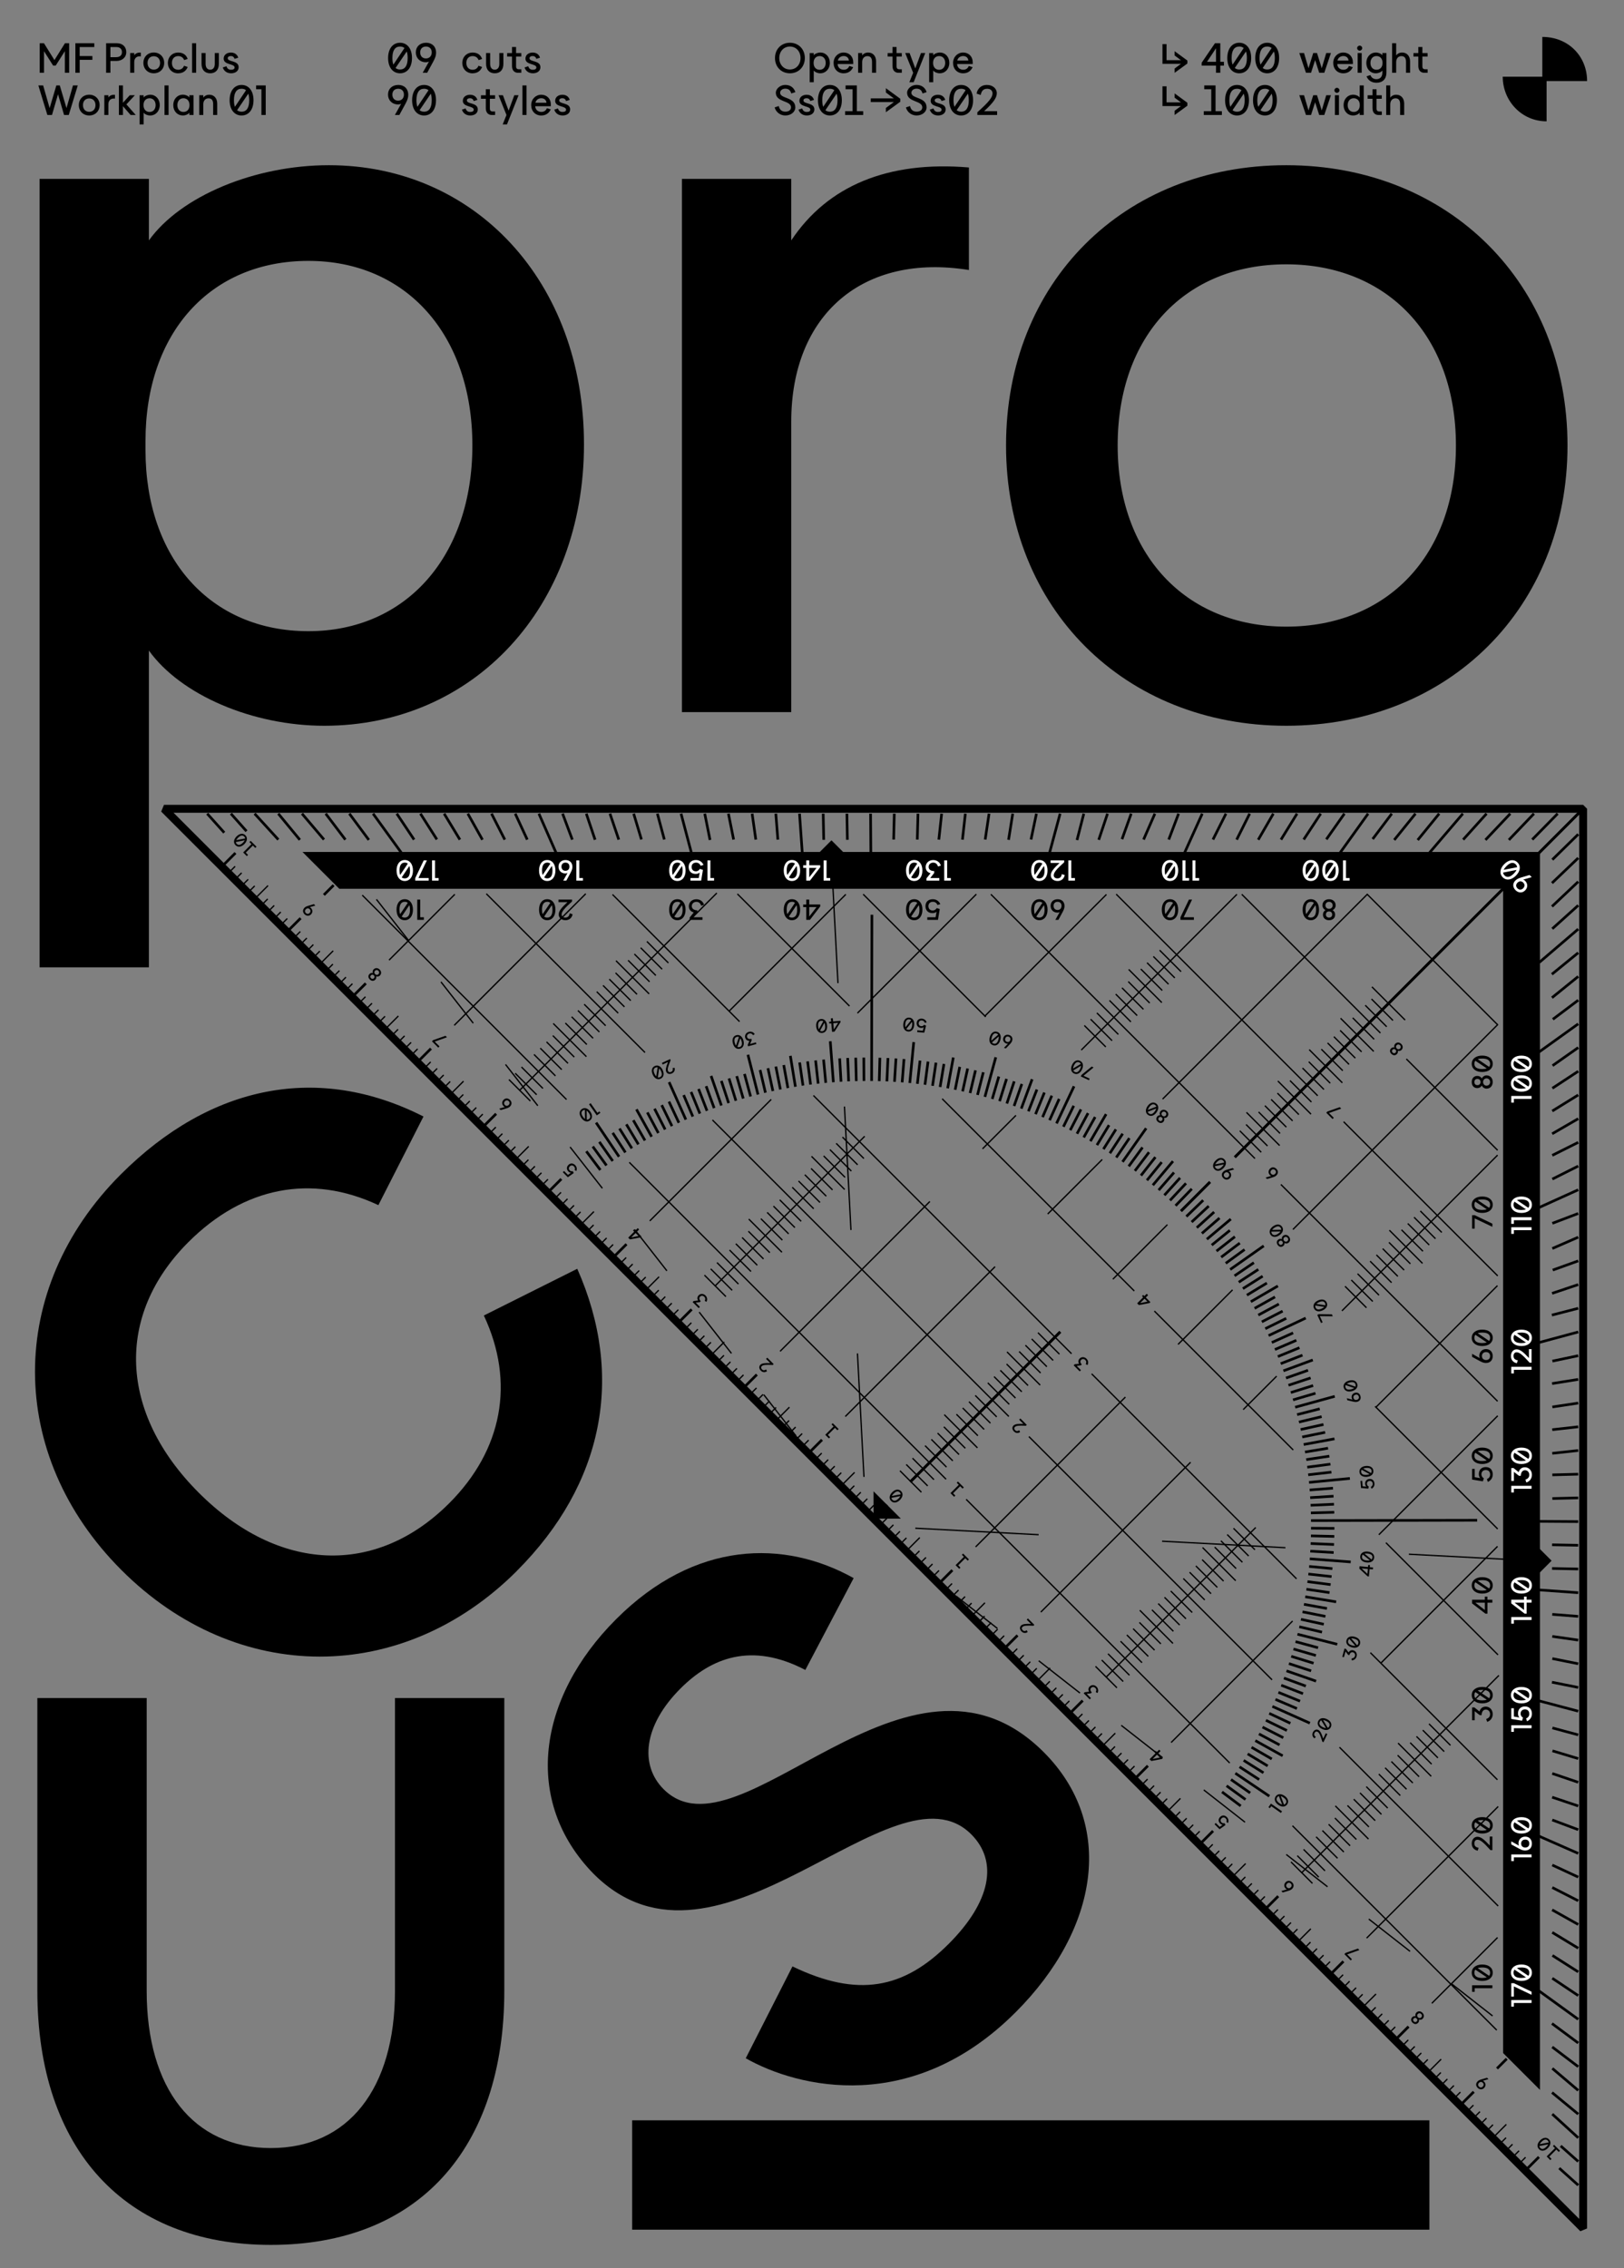 <?xml version="1.0" encoding="UTF-8"?>
<svg id="Calque_1" data-name="Calque 1" xmlns="http://www.w3.org/2000/svg" xmlns:xlink="http://www.w3.org/1999/xlink" viewBox="0 0 616 860">
  <rect x="0" y="0" width="616" height="860" fill="#808080" stroke="none"/>
  <defs>
    <style>
      .cls-1 {
        stroke-dasharray: 0 0 46.87 46.87;
      }

      .cls-1, .cls-2, .cls-3, .cls-4, .cls-5, .cls-6, .cls-7 {
        fill: none;
      }

      .cls-1, .cls-3, .cls-4, .cls-5, .cls-6, .cls-7 {
        stroke: #000;
      }

      .cls-1, .cls-4, .cls-7 {
        stroke-width: .5px;
      }

      .cls-8 {
        clip-path: url(#clippath);
      }

      .cls-2, .cls-9, .cls-10 {
        stroke-width: 0px;
      }

      .cls-3 {
        stroke-linejoin: bevel;
        stroke-width: 3px;
      }

      .cls-11 {
        clip-path: url(#clippath-1);
      }

      .cls-12 {
        clip-path: url(#clippath-4);
      }

      .cls-13 {
        clip-path: url(#clippath-3);
      }

      .cls-14 {
        clip-path: url(#clippath-2);
      }

      .cls-15 {
        clip-path: url(#clippath-7);
      }

      .cls-16 {
        clip-path: url(#clippath-8);
      }

      .cls-17 {
        clip-path: url(#clippath-6);
      }

      .cls-18 {
        clip-path: url(#clippath-5);
      }

      .cls-19 {
        clip-path: url(#clippath-9);
      }

      .cls-20 {
        clip-path: url(#clippath-13);
      }

      .cls-21 {
        clip-path: url(#clippath-12);
      }

      .cls-22 {
        clip-path: url(#clippath-10);
      }

      .cls-23 {
        clip-path: url(#clippath-11);
      }

      .cls-5 {
        stroke-miterlimit: 10;
      }

      .cls-7 {
        stroke-dasharray: 0 0 19.87 19.87;
      }

      .cls-10 {
        fill: #fff;
      }
    </style>
    <clipPath id="clippath">
      <rect class="cls-2" width="616" height="860"/>
    </clipPath>
    <clipPath id="clippath-1">
      <rect class="cls-2" width="616" height="860"/>
    </clipPath>
    <clipPath id="clippath-2">
      <rect class="cls-2" width="616" height="860"/>
    </clipPath>
    <clipPath id="clippath-3">
      <rect class="cls-2" width="616" height="860"/>
    </clipPath>
    <clipPath id="clippath-4">
      <rect class="cls-2" width="616" height="860"/>
    </clipPath>
    <clipPath id="clippath-5">
      <rect class="cls-2" width="616" height="860"/>
    </clipPath>
    <clipPath id="clippath-6">
      <rect class="cls-2" width="616" height="860"/>
    </clipPath>
    <clipPath id="clippath-7">
      <rect class="cls-2" width="616" height="860"/>
    </clipPath>
    <clipPath id="clippath-8">
      <rect class="cls-2" width="616" height="860"/>
    </clipPath>
    <clipPath id="clippath-9">
      <rect class="cls-2" width="616" height="860"/>
    </clipPath>
    <clipPath id="clippath-10">
      <rect class="cls-2" width="616" height="860"/>
    </clipPath>
    <clipPath id="clippath-11">
      <rect class="cls-2" width="616" height="860"/>
    </clipPath>
    <clipPath id="clippath-12">
      <rect class="cls-2" width="616" height="860"/>
    </clipPath>
    <clipPath id="clippath-13">
      <rect class="cls-2" width="616" height="860"/>
    </clipPath>
  </defs>
  <g class="cls-8">
    <g class="cls-11">
      <path class="cls-9" d="M423.94,168.91c0-41.47,25.49-68.69,63.94-68.69s64.37,27.22,64.37,68.69-25.92,68.69-64.37,68.69-63.94-27.65-63.94-68.69M487.87,275.18c61.78,0,106.7-44.93,106.7-106.27s-44.93-106.27-106.7-106.27-106.27,44.5-106.27,106.27,44.93,106.27,106.27,106.27M258.66,270h41.47v-110.16c0-40.61,27.22-63.94,67.39-57.46v-38.88c-30.67-2.59-53.57,6.91-67.39,27.65v-23.33h-41.47v202.18ZM55.19,170.64v-3.46c0-41.04,24.62-68.26,61.78-68.26s62.21,28.08,62.21,69.98-25.06,70.42-62.21,70.42-61.78-27.65-61.78-68.69M15.01,366.77h41.47v-120.1c12.1,16.85,39.31,28.51,66.53,28.51,56.59,0,98.5-44.93,98.5-106.7s-41.47-105.84-96.77-105.84c-28.08,0-56.16,11.66-68.26,28.51v-23.33H15.01v298.94Z"/>
      <path class="cls-9" d="M99.16,43.6h1.63v-11.2h-3.65v1.44h2.02v9.76ZM89.94,41.78l4.24-6.26c.24.66.35,1.49.35,2.48,0,2.86-.99,4.35-2.9,4.35-.69,0-1.25-.19-1.7-.58M88.74,38c0-2.86.99-4.35,2.9-4.35.67,0,1.25.19,1.68.56l-4.21,6.29c-.24-.66-.37-1.49-.37-2.5M91.63,43.79c2.75,0,4.53-2.27,4.53-5.79s-1.78-5.79-4.53-5.79-4.53,2.27-4.53,5.79,1.78,5.79,4.53,5.79M75.57,43.6h1.54v-3.98c0-1.49.8-2.34,2-2.34s1.74.8,1.74,2.19v4.13h1.54v-4.34c0-2.02-1.22-3.34-2.99-3.34-.99,0-1.78.4-2.29,1.1v-.91h-1.54v7.49ZM67.28,39.86c0-1.57.93-2.61,2.3-2.61s2.29,1.02,2.29,2.54v.13c0,1.52-.91,2.53-2.29,2.53s-2.3-1.04-2.3-2.59M69.3,43.79c1.04,0,2.08-.43,2.53-1.06v.86h1.58v-7.49h-1.58v.86c-.45-.62-1.46-1.06-2.46-1.06-2.1,0-3.65,1.66-3.65,3.95s1.54,3.92,3.58,3.92M62.4,43.6h1.54v-11.2h-1.54v11.2ZM54.44,39.92v-.13c0-1.52.91-2.53,2.29-2.53s2.3,1.04,2.3,2.59-.93,2.61-2.3,2.61-2.29-1.02-2.29-2.54M52.95,47.18h1.54v-4.45c.45.62,1.46,1.06,2.46,1.06,2.1,0,3.65-1.66,3.65-3.95s-1.54-3.92-3.58-3.92c-1.04,0-2.08.43-2.53,1.06v-.86h-1.54v11.07ZM45.1,43.6h1.54v-3.33l2.9,3.33h1.95l-3.55-4.02,3.22-3.47h-1.94l-2.58,2.85v-6.56h-1.54v11.2ZM39.57,43.6h1.54v-4.08c0-1.5,1.01-2.37,2.5-2.13v-1.44c-1.14-.1-1.98.26-2.5,1.02v-.86h-1.54v7.49ZM31.47,39.86c0-1.54.94-2.54,2.37-2.54s2.38,1.01,2.38,2.54-.96,2.54-2.38,2.54-2.37-1.02-2.37-2.54M33.84,43.79c2.29,0,3.95-1.66,3.95-3.94s-1.66-3.94-3.95-3.94-3.94,1.65-3.94,3.94,1.66,3.94,3.94,3.94M17.94,43.6h1.78l2.29-7.86,2.29,7.86h1.78l3.42-11.2h-1.82l-2.46,8.58-2.54-8.58h-1.31l-2.54,8.58-2.46-8.58h-1.82l3.42,11.2Z"/>
      <path class="cls-9" d="M87.66,27.79c1.66,0,2.86-.88,2.86-2.3,0-2.69-4.14-1.9-4.14-3.41,0-.48.43-.83,1.17-.83.61,0,1.17.24,1.42,1.06l1.39-.43c-.3-1.07-1.2-1.95-2.77-1.95s-2.74.88-2.75,2.3c0,2.48,4.14,1.82,4.14,3.36,0,.54-.48.86-1.31.86-.9,0-1.44-.37-1.78-1.33l-1.38.45c.22.82,1.09,2.22,3.14,2.22M79.73,27.79c2.06,0,3.28-1.34,3.28-3.57v-4.11h-1.54v4.11c0,1.38-.66,2.21-1.74,2.21s-1.74-.83-1.74-2.21v-4.11h-1.54v4.11c0,2.22,1.23,3.57,3.28,3.57M72.86,27.6h1.54v-11.2h-1.54v11.2ZM67.59,27.79c1.73,0,3.01-.86,3.6-2.4l-1.39-.46c-.35.98-1.15,1.52-2.21,1.52-1.46,0-2.38-1.01-2.38-2.59s.93-2.59,2.38-2.59c1.1,0,1.9.54,2.26,1.52l1.33-.43c-.51-1.57-1.79-2.43-3.58-2.43-2.27,0-3.92,1.65-3.92,3.94s1.65,3.94,3.92,3.94M55.97,23.86c0-1.54.94-2.54,2.37-2.54s2.38,1.01,2.38,2.54-.96,2.54-2.38,2.54-2.37-1.02-2.37-2.54M58.33,27.79c2.29,0,3.95-1.66,3.95-3.94s-1.66-3.94-3.95-3.94-3.94,1.65-3.94,3.94,1.66,3.94,3.94,3.94M49.38,27.6h1.54v-4.08c0-1.5,1.01-2.37,2.5-2.13v-1.44c-1.14-.1-1.98.26-2.5,1.02v-.86h-1.54v7.49ZM41.88,21.68v-3.84h2.27c1.5,0,2.11.91,2.11,1.92,0,1.2-.77,1.92-2.27,1.92h-2.11ZM40.25,27.6h1.63v-4.48h2.21c2.21,0,3.81-1.33,3.81-3.39,0-1.82-1.26-3.33-3.49-3.33h-4.16v11.2ZM28.59,27.6h1.63v-4.91h4.82v-1.44h-4.82v-3.41h5.55v-1.44h-7.18v11.2ZM15.06,27.6h1.63v-8.19l3.46,5.46h.98l3.47-5.46v8.19h1.63v-11.2h-1.6l-3.98,6.38-3.97-6.38h-1.62v11.2Z"/>
      <path class="cls-9" d="M370.72,42.54v1.06h7.5v-1.44h-4.94c3.31-3.06,4.82-4.98,4.82-6.8s-1.58-3.15-3.74-3.15c-2.86,0-3.82,2.27-3.92,3.3l1.57.5c.21-1.2.74-2.35,2.43-2.35,1.34,0,2.03.74,2.03,1.78,0,1.52-1.46,3.28-5.74,7.12M362.88,41.78l4.24-6.26c.24.66.35,1.49.35,2.48,0,2.86-.99,4.35-2.9,4.35-.69,0-1.25-.19-1.7-.58M361.68,38c0-2.86.99-4.35,2.9-4.35.67,0,1.25.19,1.68.56l-4.21,6.29c-.24-.66-.37-1.49-.37-2.5M364.57,43.79c2.75,0,4.53-2.27,4.53-5.79s-1.78-5.79-4.53-5.79-4.53,2.27-4.53,5.79,1.78,5.79,4.53,5.79M355.83,43.79c1.66,0,2.86-.88,2.86-2.3,0-2.69-4.14-1.9-4.14-3.41,0-.48.43-.83,1.17-.83.61,0,1.17.24,1.42,1.06l1.39-.43c-.3-1.07-1.2-1.95-2.77-1.95s-2.74.88-2.75,2.3c0,2.48,4.14,1.82,4.14,3.36,0,.54-.48.86-1.31.86-.9,0-1.44-.37-1.78-1.33l-1.38.45c.22.82,1.09,2.22,3.14,2.22M347.65,43.79c2.16,0,3.81-1.34,3.81-3.07,0-4.02-5.76-3.22-5.76-5.52,0-1.09,1.09-1.58,1.92-1.58,1.33,0,2.02.67,2.29,1.82l1.57-.5c-.58-1.81-1.98-2.74-3.86-2.74s-3.55,1.44-3.55,2.96c0,3.71,5.76,2.85,5.76,5.55,0,1.14-1.06,1.63-2.13,1.63-1.41,0-2.26-.8-2.5-2.13l-1.57.51c.32,1.39,1.74,3.06,4.02,3.06M330.29,37.31v1.39h8.77l-3.04,2.24v1.62l5.47-3.98v-1.14l-5.47-4v1.63l3.04,2.24h-8.77ZM320.56,43.6h6.86v-1.44h-2.4v-9.76h-4.29v1.44h2.66v8.32h-2.83v1.44ZM313.09,41.78l4.24-6.26c.24.66.35,1.49.35,2.48,0,2.86-.99,4.35-2.9,4.35-.69,0-1.25-.19-1.7-.58M311.89,38c0-2.86.99-4.35,2.9-4.35.67,0,1.25.19,1.68.56l-4.21,6.29c-.24-.66-.37-1.49-.37-2.5M314.79,43.79c2.75,0,4.53-2.27,4.53-5.79s-1.78-5.79-4.53-5.79-4.53,2.27-4.53,5.79,1.78,5.79,4.53,5.79M306.04,43.79c1.66,0,2.86-.88,2.86-2.3,0-2.69-4.14-1.9-4.14-3.41,0-.48.43-.83,1.17-.83.61,0,1.17.24,1.42,1.06l1.39-.43c-.3-1.07-1.2-1.95-2.77-1.95s-2.74.88-2.75,2.3c0,2.48,4.14,1.82,4.14,3.36,0,.54-.48.86-1.31.86-.9,0-1.44-.37-1.78-1.33l-1.38.45c.22.82,1.09,2.22,3.14,2.22M297.86,43.79c2.16,0,3.81-1.34,3.81-3.07,0-4.02-5.76-3.22-5.76-5.52,0-1.09,1.09-1.58,1.92-1.58,1.33,0,2.02.67,2.29,1.82l1.57-.5c-.58-1.81-1.98-2.74-3.86-2.74s-3.55,1.44-3.55,2.96c0,3.71,5.76,2.85,5.76,5.55,0,1.14-1.06,1.63-2.13,1.63-1.41,0-2.26-.8-2.5-2.13l-1.57.51c.32,1.39,1.74,3.06,4.02,3.06"/>
      <path class="cls-9" d="M363.11,22.96c.21-1.02,1.09-1.71,2.22-1.71s1.89.66,1.97,1.71h-4.19ZM365.37,27.79c1.58,0,2.85-.77,3.55-2.32l-1.46-.45c-.34.88-1.04,1.42-2.1,1.42-1.33,0-2.29-.91-2.32-2.16h5.92v-.7c0-2.13-1.5-3.66-3.63-3.66s-3.82,1.65-3.82,3.94,1.54,3.94,3.86,3.94M353.93,23.92v-.13c0-1.52.91-2.53,2.29-2.53s2.3,1.04,2.3,2.59-.93,2.61-2.3,2.61-2.29-1.02-2.29-2.54M352.44,31.18h1.54v-4.45c.45.62,1.46,1.06,2.46,1.06,2.1,0,3.65-1.66,3.65-3.95s-1.54-3.92-3.58-3.92c-1.04,0-2.08.43-2.53,1.06v-.86h-1.54v11.07ZM344.93,31.18h1.63l4.4-11.07h-1.62l-2.16,5.84-2.16-5.84h-1.66l3.01,7.49-1.44,3.58ZM340.8,27.6h1.26v-1.34h-.98c-.85,0-1.01-.61-1.01-1.04v-3.76h1.98v-1.34h-1.98v-2.29h-1.54v2.29h-1.84v1.34h1.84v3.55c0,1.86,1.09,2.59,2.26,2.59M325.49,27.6h1.54v-3.98c0-1.49.8-2.34,2-2.34s1.74.8,1.74,2.19v4.13h1.54v-4.34c0-2.02-1.22-3.34-2.99-3.34-.99,0-1.78.4-2.29,1.1v-.91h-1.54v7.49ZM317.8,22.96c.21-1.02,1.09-1.71,2.22-1.71s1.89.66,1.97,1.71h-4.19ZM320.05,27.79c1.58,0,2.85-.77,3.55-2.32l-1.46-.45c-.34.88-1.04,1.42-2.1,1.42-1.33,0-2.29-.91-2.32-2.16h5.92v-.7c0-2.13-1.5-3.66-3.63-3.66s-3.82,1.65-3.82,3.94,1.54,3.94,3.86,3.94M308.61,23.92v-.13c0-1.52.91-2.53,2.29-2.53s2.3,1.04,2.3,2.59-.93,2.61-2.3,2.61-2.29-1.02-2.29-2.54M307.12,31.18h1.54v-4.45c.45.62,1.46,1.06,2.46,1.06,2.1,0,3.65-1.66,3.65-3.95s-1.54-3.92-3.58-3.92c-1.04,0-2.08.43-2.53,1.06v-.86h-1.54v11.07ZM295.59,22c0-2.53,1.7-4.35,4.03-4.35s4.03,1.82,4.03,4.35-1.7,4.35-4.03,4.35-4.03-1.82-4.03-4.35M299.62,27.79c3.28,0,5.66-2.43,5.66-5.79s-2.38-5.79-5.66-5.79-5.66,2.43-5.66,5.79,2.38,5.79,5.66,5.79"/>
      <path class="cls-9" d="M213.4,43.79c1.66,0,2.86-.88,2.86-2.3,0-2.69-4.14-1.9-4.14-3.41,0-.48.43-.83,1.17-.83.61,0,1.17.24,1.42,1.06l1.39-.43c-.3-1.07-1.2-1.95-2.77-1.95s-2.74.88-2.75,2.3c0,2.48,4.14,1.82,4.14,3.36,0,.54-.48.86-1.31.86-.9,0-1.44-.37-1.78-1.33l-1.38.45c.22.82,1.09,2.22,3.14,2.22M203.09,38.96c.21-1.02,1.09-1.71,2.22-1.71s1.89.66,1.97,1.71h-4.19ZM205.35,43.79c1.58,0,2.85-.77,3.55-2.32l-1.46-.45c-.34.88-1.04,1.42-2.1,1.42-1.33,0-2.29-.91-2.32-2.16h5.92v-.7c0-2.13-1.5-3.66-3.63-3.66s-3.82,1.65-3.82,3.94,1.54,3.94,3.86,3.94M198.17,43.6h1.54v-11.2h-1.54v11.2ZM190.67,47.18h1.63l4.4-11.07h-1.62l-2.16,5.84-2.16-5.84h-1.66l3.01,7.49-1.44,3.58ZM186.54,43.6h1.26v-1.34h-.98c-.85,0-1.01-.61-1.01-1.04v-3.76h1.98v-1.34h-1.98v-2.29h-1.54v2.29h-1.84v1.34h1.84v3.55c0,1.86,1.09,2.59,2.26,2.59M178.37,43.79c1.66,0,2.86-.88,2.86-2.3,0-2.69-4.14-1.9-4.14-3.41,0-.48.43-.83,1.17-.83.61,0,1.17.24,1.42,1.06l1.39-.43c-.3-1.07-1.2-1.95-2.77-1.95s-2.74.88-2.75,2.3c0,2.48,4.14,1.82,4.14,3.36,0,.54-.48.86-1.31.86-.9,0-1.44-.37-1.78-1.33l-1.38.45c.22.82,1.09,2.22,3.14,2.22M159.16,41.78l4.24-6.26c.24.66.35,1.49.35,2.48,0,2.86-.99,4.35-2.9,4.35-.69,0-1.25-.19-1.7-.58M157.96,38c0-2.86.99-4.35,2.9-4.35.67,0,1.25.19,1.68.56l-4.21,6.29c-.24-.66-.37-1.49-.37-2.5M160.85,43.79c2.75,0,4.53-2.27,4.53-5.79s-1.78-5.79-4.53-5.79-4.53,2.27-4.53,5.79,1.78,5.79,4.53,5.79M148.83,35.86c0-1.34.85-2.21,2.19-2.21s2.19.86,2.19,2.21-.85,2.3-2.19,2.3-2.19-.9-2.19-2.3M151.05,32.21c-2.3,0-3.87,1.49-3.87,3.66s1.6,3.73,3.74,3.73c.59,0,.99-.11,1.26-.29l-2.4,4.29h1.7l2.29-4.21c.82-1.5,1.09-2.42,1.09-3.41,0-2.35-1.55-3.78-3.81-3.78"/>
      <path class="cls-9" d="M202.13,27.79c1.66,0,2.86-.88,2.86-2.3,0-2.69-4.14-1.9-4.14-3.41,0-.48.43-.83,1.17-.83.61,0,1.17.24,1.42,1.06l1.39-.43c-.3-1.07-1.2-1.95-2.77-1.95s-2.74.88-2.75,2.3c0,2.48,4.14,1.82,4.14,3.36,0,.54-.48.86-1.31.86-.9,0-1.44-.37-1.78-1.33l-1.38.45c.22.82,1.09,2.22,3.14,2.22M196.48,27.6h1.26v-1.34h-.98c-.85,0-1.01-.61-1.01-1.04v-3.76h1.98v-1.34h-1.98v-2.29h-1.54v2.29h-1.84v1.34h1.84v3.55c0,1.86,1.09,2.59,2.26,2.59M187.66,27.79c2.06,0,3.28-1.34,3.28-3.57v-4.11h-1.54v4.11c0,1.38-.66,2.21-1.74,2.21s-1.74-.83-1.74-2.21v-4.11h-1.54v4.11c0,2.22,1.23,3.57,3.28,3.57M179.27,27.79c1.73,0,3.01-.86,3.6-2.4l-1.39-.46c-.35.98-1.15,1.52-2.21,1.52-1.46,0-2.38-1.01-2.38-2.59s.93-2.59,2.38-2.59c1.1,0,1.9.54,2.26,1.52l1.33-.43c-.51-1.57-1.79-2.43-3.58-2.43-2.27,0-3.92,1.65-3.92,3.94s1.65,3.94,3.92,3.94M159.38,19.86c0-1.34.85-2.21,2.19-2.21s2.19.86,2.19,2.21-.85,2.3-2.19,2.3-2.19-.9-2.19-2.3M161.6,16.21c-2.3,0-3.87,1.49-3.87,3.66s1.6,3.73,3.74,3.73c.59,0,.99-.11,1.26-.29l-2.4,4.29h1.7l2.29-4.21c.82-1.5,1.09-2.42,1.09-3.41,0-2.35-1.55-3.78-3.81-3.78M150.04,25.78l4.24-6.26c.24.66.35,1.49.35,2.48,0,2.86-.99,4.35-2.9,4.35-.69,0-1.25-.19-1.7-.58M148.84,22c0-2.86.99-4.35,2.9-4.35.67,0,1.25.19,1.68.56l-4.21,6.29c-.24-.66-.37-1.49-.37-2.5M151.74,27.79c2.75,0,4.53-2.27,4.53-5.79s-1.78-5.79-4.53-5.79-4.53,2.27-4.53,5.79,1.78,5.79,4.53,5.79"/>
      <path class="cls-9" d="M525.8,43.6h1.54v-3.98c0-1.49.8-2.34,2-2.34s1.74.8,1.74,2.19v4.13h1.54v-4.34c0-2.02-1.22-3.34-2.99-3.34-.99,0-1.78.4-2.29,1.1v-4.62h-1.54v11.2ZM522.87,43.6h1.26v-1.34h-.98c-.85,0-1.01-.61-1.01-1.04v-3.76h1.98v-1.34h-1.98v-2.29h-1.54v2.29h-1.84v1.34h1.84v3.55c0,1.86,1.09,2.59,2.26,2.59M511.19,39.86c0-1.57.93-2.61,2.3-2.61s2.29,1.02,2.29,2.54v.13c0,1.52-.91,2.53-2.29,2.53s-2.3-1.04-2.3-2.59M513.21,43.79c1.04,0,2.08-.43,2.53-1.06v.86h1.54v-11.2h-1.54v4.58c-.45-.62-1.46-1.06-2.46-1.06-2.1,0-3.65,1.66-3.65,3.95s1.54,3.92,3.58,3.92M506.15,34.24c0,.53.43.96.96.96s.96-.43.96-.96-.43-.94-.96-.94-.96.43-.96.94M506.34,43.6h1.54v-7.49h-1.54v7.49ZM495.37,43.6h1.92l1.55-4.82,1.55,4.82h1.92l2.53-7.49h-1.79l-1.7,5.76-1.79-5.76h-1.44l-1.79,5.76-1.7-5.76h-1.79l2.53,7.49ZM478.11,41.78l4.24-6.26c.24.66.35,1.49.35,2.48,0,2.86-.99,4.35-2.9,4.35-.69,0-1.25-.19-1.7-.58M476.91,38c0-2.86.99-4.35,2.9-4.35.67,0,1.25.19,1.68.56l-4.21,6.29c-.24-.66-.37-1.49-.37-2.5M479.81,43.79c2.75,0,4.53-2.27,4.53-5.79s-1.78-5.79-4.53-5.79-4.53,2.27-4.53,5.79,1.78,5.79,4.53,5.79M467.52,41.78l4.24-6.26c.24.66.35,1.49.35,2.48,0,2.86-.99,4.35-2.9,4.35-.69,0-1.25-.19-1.7-.58M466.32,38c0-2.86.99-4.35,2.9-4.35.67,0,1.25.19,1.68.56l-4.21,6.29c-.24-.66-.37-1.49-.37-2.5M469.22,43.79c2.75,0,4.53-2.27,4.53-5.79s-1.78-5.79-4.53-5.79-4.53,2.27-4.53,5.79,1.78,5.79,4.53,5.79M456.61,43.6h6.86v-1.44h-2.4v-9.76h-4.29v1.44h2.66v8.32h-2.83v1.44ZM440.94,32.72v7.49h7.01l-2.4,1.78v1.62l4.83-3.52v-1.14l-4.83-3.54v1.63l2.4,1.78h-5.47v-6.1h-1.54Z"/>
      <path class="cls-9" d="M540.25,27.6h1.26v-1.34h-.98c-.85,0-1.01-.61-1.01-1.04v-3.76h1.98v-1.34h-1.98v-2.29h-1.54v2.29h-1.84v1.34h1.84v3.55c0,1.86,1.09,2.59,2.26,2.59M528.04,27.6h1.54v-3.98c0-1.49.8-2.34,2-2.34s1.74.8,1.74,2.19v4.13h1.54v-4.34c0-2.02-1.22-3.34-2.99-3.34-.99,0-1.78.4-2.29,1.1v-4.62h-1.54v11.2ZM519.83,23.86c0-1.57.91-2.61,2.29-2.61s2.29,1.02,2.29,2.54v.13c0,1.52-.91,2.53-2.29,2.53s-2.29-1.04-2.29-2.59M522.12,31.38c2.29,0,3.76-1.41,3.76-3.78v-7.49h-1.54v.85c-.46-.61-1.46-1.04-2.45-1.04-2.08,0-3.63,1.66-3.63,3.95s1.52,3.92,3.57,3.92c1.04,0,2.05-.43,2.51-1.04v.85c0,1.52-.88,2.42-2.26,2.42-1.1,0-1.9-.58-2.27-1.55l-1.47.46c.61,1.58,1.97,2.45,3.78,2.45M514.78,18.24c0,.53.43.96.96.96s.96-.43.96-.96-.43-.94-.96-.94-.96.43-.96.94M514.97,27.6h1.54v-7.49h-1.54v7.49ZM507.32,22.96c.21-1.02,1.09-1.71,2.22-1.71s1.89.66,1.97,1.71h-4.19ZM509.57,27.79c1.58,0,2.85-.77,3.55-2.32l-1.46-.45c-.34.88-1.04,1.42-2.1,1.42-1.33,0-2.29-.91-2.32-2.16h5.92v-.7c0-2.13-1.5-3.66-3.63-3.66s-3.82,1.65-3.82,3.94,1.54,3.94,3.86,3.94M495.37,27.6h1.92l1.55-4.82,1.55,4.82h1.92l2.53-7.49h-1.79l-1.7,5.76-1.79-5.76h-1.44l-1.79,5.76-1.7-5.76h-1.79l2.53,7.49ZM478.96,25.78l4.24-6.26c.24.66.35,1.49.35,2.48,0,2.86-.99,4.35-2.9,4.35-.69,0-1.25-.19-1.7-.58M477.76,22c0-2.86.99-4.35,2.9-4.35.67,0,1.25.19,1.68.56l-4.21,6.29c-.24-.66-.37-1.49-.37-2.5M480.66,27.79c2.75,0,4.53-2.27,4.53-5.79s-1.78-5.79-4.53-5.79-4.53,2.27-4.53,5.79,1.78,5.79,4.53,5.79M468.37,25.78l4.24-6.26c.24.66.35,1.49.35,2.48,0,2.86-.99,4.35-2.9,4.35-.69,0-1.25-.19-1.7-.58M467.17,22c0-2.86.99-4.35,2.9-4.35.67,0,1.25.19,1.68.56l-4.21,6.29c-.24-.66-.37-1.49-.37-2.5M470.06,27.79c2.75,0,4.53-2.27,4.53-5.79s-1.78-5.79-4.53-5.79-4.53,2.27-4.53,5.79,1.78,5.79,4.53,5.79M457.83,23.44l3.41-5.14v5.14h-3.41ZM461.24,27.6h1.63v-2.72h1.38v-1.44h-1.38v-7.04h-2.03l-5.04,7.39v1.09h5.44v2.72ZM440.94,16.72v7.49h7.01l-2.4,1.78v1.62l4.83-3.52v-1.14l-4.83-3.54v1.63l2.4,1.78h-5.47v-6.1h-1.54Z"/>
      <path class="cls-9" d="M586.64,30.73h15.36c0-9.35-7.05-16.73-16.98-16.73v15.07h-15.02c0,9.15,7.14,16.93,16.64,16.93v-15.27Z"/>
      <path class="cls-9" d="M196.05,595.62c32.99-32.99,40.93-73.92,22.91-114.55l-35.43,17.72c11.91,25.35,7.03,51.01-13.13,71.17-27.8,27.8-64.76,26.27-95-3.97-30.24-30.24-31.77-67.2-3.97-95,21.08-21.08,46.74-25.96,72.09-14.05l17.11-33.6c-39.71-20.16-80.64-12.22-114.86,21.99-43.38,43.38-43.38,106.3.31,149.99,43.68,43.68,106.61,43.68,149.99.3"/>
    </g>
    <rect class="cls-9" x="239.79" y="803.94" width="302.4" height="41.47"/>
    <g class="cls-14">
      <path class="cls-9" d="M102.73,851.18c55.73,0,88.56-36.29,88.56-96.34v-111.02h-41.47v111.02c0,37.15-17.71,59.62-47.09,59.62s-47.09-22.46-47.09-59.62v-111.02H14.17v111.02c0,60.05,33.26,96.34,88.56,96.34"/>
      <path class="cls-9" d="M385.2,763.01c31.77-31.77,37.88-71.48,10.69-98.67-51.32-51.32-115.47,42.77-144.18,14.05-9.16-9.16-7.64-24.13,6.41-38.18,11.61-11.61,26.88-17.72,47.35-7.03l18.33-34.82c-26.27-14.66-60.18-14.36-90.11,15.58s-35.43,69.04-8.55,96.53c47.35,47.35,113.94-44.29,143.26-14.97,10.39,10.39,7.33,25.66-8.55,41.54-17.11,17.11-34.52,20.47-59.26,8.55l-17.72,34.82c19.86,11.3,63.23,21.69,102.33-17.41"/>
    </g>
    <polygon class="cls-9" points="341.7 575.81 331.34 575.81 331.34 565.44 341.7 575.81"/>
    <polygon class="cls-9" points="581.21 584.44 588.53 591.76 581.21 599.09 581.21 584.44"/>
    <path class="cls-6" d="M331.34,575.81l5.18-5.18M84.13,328.6l5.18-5.18M380.78,625.25l5.18-5.18M133.57,378.04l5.18-5.18M430.22,674.69l5.18-5.18M183.01,427.48l5.18-5.18M479.67,724.13l5.18-5.18M232.46,476.92l5.18-5.18M529.11,773.58l5.18-5.18M281.9,526.37l5.18-5.18"/>
    <path class="cls-4" d="M333.81,578.28l2.59-2.59M86.6,331.07l2.59-2.59M383.25,627.72l2.59-2.59M136.04,380.51l2.59-2.59M432.7,677.16l2.59-2.59M185.49,429.95l2.59-2.59M482.14,726.61l2.59-2.59M234.93,479.4l2.59-2.59M531.58,776.05l2.59-2.59M284.37,528.84l2.59-2.59M336.28,580.75l2.59-2.59M89.07,333.54l2.59-2.59M385.73,630.19l2.59-2.59M138.52,382.98l2.59-2.59M435.17,679.64l2.59-2.59M187.96,432.43l2.59-2.59M484.61,729.08l2.59-2.59M237.4,481.87l2.59-2.59M534.05,778.52l2.59-2.59M286.84,531.31l2.59-2.59M338.76,583.22l2.59-2.59M91.55,336.01l2.59-2.59M388.2,632.67l2.59-2.59M140.99,385.46l2.59-2.59M437.64,682.11l2.59-2.59M190.43,434.9l2.59-2.59M487.08,731.55l2.59-2.59M239.87,484.34l2.59-2.59M536.52,780.99l2.59-2.59M289.31,533.78l2.59-2.59M341.23,585.7l2.59-2.59M94.02,338.49l2.59-2.59M390.67,635.14l2.59-2.59M143.46,387.93l2.59-2.59M440.11,684.58l2.59-2.59M192.9,437.37l2.59-2.59M489.55,734.02l2.59-2.59M242.34,486.81l2.59-2.59M539,783.46l2.59-2.59M291.79,536.25l2.59-2.59M343.7,588.17l5.18-5.18M96.49,340.96l5.18-5.18M393.14,637.61l5.18-5.18M145.93,390.4l5.18-5.18M442.58,687.05l5.18-5.18M195.37,439.84l5.18-5.18M492.03,736.49l5.18-5.18M244.82,489.28l5.18-5.18M541.47,785.94l5.18-5.18M294.26,538.73l5.18-5.18M346.17,590.64l2.59-2.59M98.96,343.43l2.59-2.59M395.62,640.08l2.59-2.59M148.4,392.87l2.59-2.59M445.06,689.53l2.59-2.59M197.85,442.31l2.59-2.59M494.5,738.97l2.59-2.59M247.29,491.76l2.59-2.59M543.94,788.41l2.59-2.59M296.73,541.2l2.59-2.59M348.65,593.11l2.59-2.59M101.43,345.9l2.59-2.59M398.09,642.56l2.59-2.59M150.88,395.35l2.59-2.59M447.53,692l2.59-2.59M200.32,444.79l2.59-2.59M496.97,741.44l2.59-2.59M249.76,494.23l2.59-2.59M546.41,790.88l2.59-2.59M299.2,543.67l2.59-2.59M351.12,595.59l2.59-2.59M103.91,348.38l2.59-2.59M400.56,645.03l2.59-2.59M153.35,397.82l2.59-2.59M450,694.47l2.59-2.59M202.79,447.26l2.59-2.59M499.44,743.91l2.59-2.59M252.23,496.7l2.59-2.59M548.89,793.35l2.59-2.59M301.68,546.14l2.59-2.59M353.59,598.06l2.59-2.59M106.38,350.85l2.59-2.59M403.03,647.5l2.59-2.59M155.82,400.29l2.59-2.59M452.47,696.94l2.59-2.59M205.26,449.73l2.59-2.59M501.92,746.38l2.59-2.59M254.71,499.17l2.59-2.59M551.36,795.83l2.59-2.59M304.15,548.62l2.59-2.59"/>
    <path class="cls-6" d="M356.06,600.53l5.18-5.18M108.85,353.32l5.18-5.18M405.5,649.97l5.18-5.18M158.29,402.76l5.18-5.18M454.95,699.41l5.18-5.18M207.74,452.2l5.18-5.18M504.39,748.86l5.18-5.18M257.18,501.65l5.18-5.18M553.83,798.3l5.18-5.18M306.62,551.09l5.18-5.18"/>
    <path class="cls-4" d="M358.53,603l2.59-2.59M111.32,355.79l2.59-2.59M407.98,652.44l2.59-2.59M160.77,405.23l2.59-2.59M457.42,701.89l2.59-2.59M210.21,454.68l2.59-2.59M506.86,751.33l2.59-2.59M259.65,504.12l2.59-2.59M556.3,800.77l2.59-2.59M309.09,553.56l2.59-2.59M361.01,605.47l2.59-2.59M113.8,358.26l2.59-2.59M410.45,654.92l2.59-2.59M163.24,407.71l2.59-2.59M459.89,704.36l2.59-2.59M212.68,457.15l2.59-2.59M509.33,753.8l2.59-2.59M262.12,506.59l2.59-2.59M558.77,803.24l2.59-2.59M311.56,556.03l2.59-2.59M363.48,607.95l2.59-2.59M116.27,360.74l2.59-2.59M412.92,657.39l2.59-2.59M165.71,410.18l2.59-2.59M462.36,706.83l2.59-2.59M215.15,459.62l2.59-2.59M511.8,756.27l2.59-2.59M264.59,509.06l2.59-2.59M561.25,805.71l2.59-2.59M314.04,558.5l2.59-2.59M365.95,610.42l2.59-2.59M118.74,363.21l2.59-2.59M415.39,659.86l2.59-2.59M168.18,412.65l2.59-2.59M464.83,709.3l2.59-2.59M217.62,462.09l2.59-2.59M514.28,758.74l2.59-2.59M267.07,511.53l2.59-2.59M563.72,808.19l2.59-2.59M316.51,560.98l2.59-2.59M368.42,612.89l5.18-5.18M121.21,365.68l5.18-5.18M417.86,662.33l5.18-5.18M170.65,415.12l5.18-5.18M467.31,711.77l5.18-5.18M220.1,464.56l5.18-5.18M516.75,761.22l5.18-5.18M269.54,514.01l5.18-5.18M566.19,810.66l5.18-5.18M318.98,563.45l5.18-5.18M370.89,615.36l2.59-2.59M123.68,368.15l2.59-2.59M420.34,664.8l2.59-2.59M173.13,417.59l2.59-2.59M469.78,714.25l2.59-2.59M222.57,467.04l2.59-2.59M519.22,763.69l2.59-2.59M272.01,516.48l2.59-2.59M568.66,813.13l2.59-2.59M321.45,565.92l2.59-2.59M373.37,617.83l2.59-2.59M126.16,370.62l2.59-2.59M422.81,667.28l2.59-2.59M175.6,420.07l2.59-2.59M472.25,716.72l2.59-2.59M225.04,469.51l2.59-2.59M521.69,766.16l2.59-2.59M274.48,518.95l2.59-2.59M571.13,815.6l2.59-2.59M323.92,568.39l2.59-2.59M375.84,620.31l2.59-2.59M128.63,373.1l2.59-2.59M425.28,669.75l2.59-2.59M178.07,422.54l2.59-2.59M474.72,719.19l2.59-2.59M227.51,471.98l2.59-2.59M524.16,768.63l2.59-2.59M276.95,521.42l2.59-2.59M573.61,818.07l2.59-2.59M326.4,570.86l2.59-2.59M378.31,622.78l2.59-2.59M131.1,375.57l2.59-2.59M427.75,672.22l2.59-2.59M180.54,425.01l2.59-2.59M477.19,721.66l2.59-2.59M229.98,474.45l2.59-2.59M526.64,771.1l2.59-2.59M279.43,523.89l2.59-2.59M576.08,820.55l2.59-2.59M328.87,573.34l2.59-2.59"/>
    <line class="cls-6" x1="578.55" y1="823.02" x2="583.73" y2="817.84"/>
    <polygon class="cls-9" points="367.06 591.74 366.14 590.82 363.46 593.51 364.31 594.37 363.85 594.84 362.46 593.45 365.62 590.29 364.84 589.52 365.31 589.05 367.53 591.27 367.06 591.74"/>
    <polygon class="cls-9" points="365.12 564.43 364.2 563.51 361.51 566.2 362.37 567.06 361.91 567.53 360.52 566.14 363.68 562.99 362.9 562.21 363.36 561.74 365.58 563.96 365.12 564.43"/>
    <g class="cls-13">
      <path class="cls-9" d="M384.96,541.03c-.34.34-.35.8.08,1.23.55.55,1.09.35,1.55.03l.35.67c-.36.3-1.41.72-2.33-.2-.7-.7-.8-1.62-.19-2.23.59-.59,1.7-.72,3.76-.64l-1.6-1.6.46-.46,2.43,2.43-.34.34c-2.63-.14-3.67-.05-4.16.45"/>
      <path class="cls-9" d="M412.51,517.58l-.68-.35c.28-.52.31-1.09-.15-1.55-.46-.46-1.13-.53-1.6-.06-.5.5-.28,1.2.25,1.73l-.34.34-1.6.2,1.62,1.62-.47.46-2.29-2.29.41-.41,1.64-.19c-.33-.57-.42-1.32.25-2,.61-.61,1.72-.75,2.58.11.67.67.8,1.63.37,2.37"/>
    </g>
    <path class="cls-9" d="M434.6,491.96l1.76,1.76-.35.35-4.02.76-.66-.66,2.28-2.28-.44-.44.46-.46.44.44.88-.88.53.53-.88.88ZM434.13,492.42l-1.66,1.66,2.76-.56-1.1-1.1Z"/>
    <g class="cls-12">
      <path class="cls-9" d="M484.15,445.66c-.32.32-.7.53-1.45.75l-2.1.62-.55-.55,2.16-.61c-.14-.03-.31-.12-.5-.32-.69-.69-.72-1.7,0-2.42s1.69-.68,2.44.07.77,1.69,0,2.45M483.67,443.67c-.43-.43-.99-.43-1.42,0-.45.46-.47,1.02-.04,1.45.44.43,1,.42,1.45-.04.43-.43.44-.99,0-1.42"/>
    </g>
    <polygon class="cls-9" points="504.1 422.01 505.92 423.83 505.45 424.29 503.06 421.9 503.52 421.43 508.19 419.79 508.75 420.35 504.1 422.01"/>
    <g class="cls-18">
      <path class="cls-9" d="M531.59,398.12c-.36.36-.95.48-1.41.28.16.42.03.92-.33,1.27-.61.61-1.42.57-2.09-.09-.66-.66-.7-1.48-.09-2.08.35-.35.84-.48,1.27-.33-.2-.45-.08-1.04.28-1.41.66-.66,1.59-.63,2.29.07.7.7.73,1.63.07,2.29M529.33,398.01c-.34-.34-.78-.34-1.12,0-.33.33-.32.75.03,1.09.34.34.77.35,1.09.03.35-.35.35-.78,0-1.12M531.05,396.3c-.38-.38-.92-.38-1.29-.01-.35.35-.34.88.04,1.26.38.38.91.39,1.26.04.37-.37.37-.92-.01-1.29"/>
      <path class="cls-9" d="M341.36,568.72c-1.14,1.14-2.45,1.3-3.34.41-.89-.89-.73-2.2.41-3.34s2.45-1.3,3.34-.41.73,2.2-.41,3.34M341.52,567.26l-3.39.67c.02.26.14.51.36.72.62.62,1.42.46,2.34-.47.33-.33.55-.64.69-.93M341.3,565.85c-.62-.62-1.42-.45-2.34.47-.32.32-.55.63-.69.91l3.39-.65c-.02-.27-.14-.51-.36-.73"/>
      <path class="cls-9" d="M464.03,442.95c-1.14,1.14-2.45,1.3-3.34.41-.89-.89-.73-2.2.41-3.34s2.45-1.3,3.34-.41.73,2.2-.41,3.34M464.19,441.5l-3.39.67c.02.26.14.51.36.72.62.62,1.42.45,2.34-.47.33-.33.55-.64.69-.92M463.97,440.08c-.62-.62-1.42-.46-2.34.47-.32.32-.55.63-.69.92l3.39-.65c-.02-.27-.14-.51-.36-.73M464.02,444.24c.32-.32.7-.53,1.45-.75l2.1-.62.55.55-2.16.61c.15.03.31.12.5.32.69.69.72,1.7,0,2.42-.7.7-1.69.68-2.44-.07s-.77-1.69-.01-2.45M465.96,444.78c-.43-.43-1-.42-1.45.04-.43.43-.44.99,0,1.42.44.43.99.43,1.42,0s.47-1.02.04-1.45"/>
      <path class="cls-9" d="M485.3,468.34c-1.32.92-2.64.85-3.36-.18-.72-1.04-.33-2.3.99-3.22s2.64-.85,3.36.18c.72,1.03.33,2.3-.99,3.22M485.71,466.93l-3.47.07c-.02.26.05.52.23.78.5.71,1.32.7,2.39-.05.38-.27.66-.53.84-.79M485.74,465.5c-.5-.71-1.32-.7-2.39.05-.37.26-.66.52-.84.78l3.46-.05c.03-.27-.05-.53-.23-.79M488.66,471.26c-.42.29-1.02.3-1.44.03.08.44-.13.91-.54,1.19-.71.49-1.51.32-2.04-.45-.54-.77-.43-1.58.28-2.07.41-.29.92-.33,1.31-.1-.11-.48.1-1.05.52-1.34.76-.53,1.68-.34,2.24.47.57.81.43,1.74-.33,2.27M486.45,470.76c-.28-.4-.71-.47-1.11-.19-.38.26-.44.68-.17,1.08.28.4.69.48,1.07.22.4-.28.48-.71.2-1.11M488.45,469.37c-.31-.44-.84-.54-1.27-.24-.41.29-.49.81-.18,1.25.31.44.83.55,1.24.26.43-.3.52-.84.22-1.28"/>
      <path class="cls-9" d="M501.69,496.84c-1.46.68-2.75.38-3.28-.76-.53-1.14.07-2.32,1.53-2.99,1.46-.68,2.75-.38,3.28.76.53,1.14-.07,2.32-1.53,2.99M502.34,495.53l-3.42-.53c-.07.25-.04.53.09.8.37.79,1.18.92,2.36.36.42-.19.74-.41.96-.63M502.62,494.12c-.37-.79-1.17-.91-2.36-.36-.41.19-.73.4-.96.62l3.41.55c.07-.26.04-.53-.09-.82M500.61,499.02l1.08,2.34-.6.28-1.43-3.07.6-.28,4.95.07.33.72-4.94-.05Z"/>
      <path class="cls-9" d="M512.79,527.47c-1.56.41-2.77-.11-3.09-1.32-.32-1.22.47-2.27,2.03-2.68,1.56-.41,2.77.11,3.09,1.32.32,1.22-.47,2.27-2.03,2.68M513.66,526.29l-3.28-1.12c-.11.23-.13.51-.05.81.22.84,1,1.11,2.27.77.45-.12.8-.27,1.06-.46M514.82,531.5c-.44.12-.88.1-1.64-.08l-2.13-.52-.2-.75,2.18.56c-.11-.1-.21-.26-.28-.53-.25-.95.23-1.83,1.21-2.09.96-.26,1.81.26,2.08,1.28.27,1-.18,1.85-1.22,2.13M514.18,524.96c-.22-.84-1-1.11-2.27-.77-.44.12-.79.26-1.06.45l3.27,1.14c.12-.24.14-.51.06-.82M515.4,529.53c-.16-.6-.64-.87-1.23-.71-.62.17-.92.64-.76,1.24.16.6.65.87,1.28.7.59-.16.88-.64.72-1.23"/>
      <path class="cls-9" d="M518.46,559.96c-1.61.13-2.71-.59-2.81-1.84-.1-1.26.86-2.15,2.47-2.29,1.6-.13,2.71.59,2.81,1.84.11,1.26-.86,2.15-2.47,2.29M520.26,564.48l-.29-.7c.46-.25.75-.64.71-1.22-.06-.69-.52-1.1-1.18-1.04-.67.06-1.07.51-1.01,1.17.04.46.34.8.7.95l-.18.79-2.75-.23-.23-2.69.66-.05.17,2.09,1.42.12c-.2-.15-.41-.49-.45-.99-.09-1.08.54-1.82,1.61-1.91,1.07-.09,1.8.57,1.9,1.7.09,1.04-.5,1.67-1.07,2M519.52,558.95l-3.03-1.68c-.15.21-.22.48-.19.79.07.87.79,1.26,2.1,1.15.46-.04.83-.13,1.12-.26M520.27,557.73c-.07-.87-.79-1.26-2.09-1.15-.45.04-.83.12-1.12.26l3.01,1.69c.16-.22.22-.48.2-.8"/>
      <path class="cls-9" d="M519.5,594.96l-.26,2.77-.5-.05-3.13-2.9.09-.93,3.21.3.07-.77.66.06-.07.77,1.24.11-.07.74-1.24-.11ZM518.41,592.43c-1.6-.15-2.57-1.05-2.45-2.31.12-1.26,1.23-1.97,2.83-1.82s2.57,1.05,2.45,2.31c-.11,1.25-1.22,1.97-2.83,1.82M518.85,594.9l-2.39-.22,2.22,2.07.17-1.85ZM519.63,591.62l-2.69-2.18c-.19.18-.3.44-.33.74-.08.87.56,1.38,1.86,1.5.46.04.84.02,1.15-.06M520.58,590.54c.08-.87-.56-1.38-1.86-1.5-.45-.04-.84-.03-1.15.06l2.67,2.2c.19-.19.3-.43.33-.75"/>
      <path class="cls-9" d="M512.71,629.56l-.04-.76c.59-.02,1.1-.28,1.27-.9.17-.63-.1-1.24-.75-1.41-.68-.18-1.18.36-1.38,1.08l-.47-.13-.97-1.29-.6,2.21-.64-.17.85-3.13.56.15.98,1.33c.33-.57.94-1.03,1.86-.78.83.22,1.51,1.12,1.19,2.29-.25.92-1.02,1.51-1.87,1.5M512.76,624.61c-1.55-.42-2.35-1.47-2.02-2.69.33-1.22,1.54-1.73,3.1-1.31,1.55.42,2.35,1.47,2.02,2.69-.33,1.22-1.54,1.73-3.1,1.31M514.1,624.03l-2.28-2.61c-.21.15-.37.38-.45.68-.23.84.31,1.46,1.58,1.8.45.12.83.16,1.15.14M515.22,623.13c.23-.84-.31-1.46-1.58-1.8-.44-.12-.82-.17-1.14-.14l2.26,2.62c.22-.15.37-.38.46-.68"/>
      <path class="cls-9" d="M499.74,656.61c-.43-.2-.87-.06-1.13.5-.33.7.04,1.15.5,1.47l-.51.55c-.41-.24-1.16-1.08-.61-2.27.42-.9,1.26-1.3,2.04-.94.76.35,1.26,1.35,1.88,3.32l.96-2.05.6.28-1.46,3.11-.44-.21c-.76-2.53-1.2-3.47-1.84-3.77M501.53,655.58c-1.46-.68-2.06-1.86-1.52-3.01.54-1.14,1.82-1.44,3.28-.75,1.46.69,2.06,1.86,1.52,3.01-.54,1.14-1.82,1.44-3.28.75M502.95,655.24l-1.79-2.97c-.24.11-.43.31-.56.59-.37.79.05,1.49,1.24,2.05.42.2.79.31,1.11.33M504.21,654.55c.37-.79-.05-1.49-1.24-2.05-.41-.19-.78-.31-1.1-.34l1.77,2.98c.25-.11.43-.31.57-.59"/>
      <path class="cls-9" d="M482.2,684.84l-.53.76-.54-.38.96-1.37,4.2,2.94-.43.61-3.66-2.56ZM484.88,684.33c-1.32-.92-1.7-2.18-.98-3.22.72-1.03,2.04-1.1,3.36-.18,1.32.92,1.7,2.18.98,3.22-.72,1.03-2.04,1.1-3.36.18M486.34,684.23l-1.25-3.23c-.25.07-.47.23-.65.48-.5.71-.2,1.47.87,2.23.38.26.72.43,1.03.52M487.7,683.77c.5-.71.2-1.48-.87-2.23-.37-.26-.71-.44-1.02-.52l1.23,3.23c.26-.07.48-.23.66-.49"/>
      <path class="cls-9" d="M115.51,344.18c.32-.32.7-.53,1.45-.75l2.1-.62.55.55-2.16.61c.14.03.31.12.5.32.69.69.72,1.7,0,2.42-.7.7-1.69.68-2.44-.07-.73-.73-.77-1.69-.01-2.45M117.46,344.72c-.43-.43-1-.42-1.45.04-.43.43-.44.99,0,1.42.43.43.99.43,1.42,0,.46-.46.47-1.02.04-1.45"/>
      <path class="cls-9" d="M92.68,320.05c-1.14,1.14-2.45,1.3-3.34.41-.89-.89-.73-2.2.41-3.34s2.45-1.3,3.34-.41c.89.89.73,2.2-.41,3.34M92.84,318.6l-3.39.67c.02.26.14.51.36.72.62.62,1.42.45,2.34-.47.33-.33.55-.64.69-.93M92.63,317.18c-.61-.61-1.42-.46-2.34.47-.32.32-.55.63-.69.91l3.39-.65c-.02-.27-.14-.51-.36-.73M96.83,321.51l-.92-.92-2.69,2.69.86.86-.46.47-1.39-1.39,3.16-3.15-.78-.78.47-.47,2.22,2.22-.46.47Z"/>
      <path class="cls-9" d="M416.31,641.93l-.68-.35c.28-.52.31-1.09-.15-1.55-.46-.46-1.13-.53-1.6-.06-.5.5-.28,1.2.25,1.73l-.34.34-1.6.2,1.62,1.62-.47.46-2.29-2.29.41-.41,1.64-.19c-.33-.57-.42-1.32.25-2,.61-.6,1.72-.75,2.58.11.67.67.8,1.64.37,2.37"/>
    </g>
    <polygon class="cls-9" points="164.88 394.94 166.71 396.76 166.24 397.23 163.84 394.83 164.31 394.37 168.98 392.73 169.54 393.29 164.88 394.94"/>
    <g class="cls-17">
      <path class="cls-9" d="M465.84,691.21l-.67-.35c.2-.49.16-.98-.25-1.39-.49-.49-1.1-.5-1.57-.03-.48.48-.48,1.08-.02,1.55.33.33.78.39,1.14.27l.37.72-2.24,1.6-1.91-1.91.47-.47,1.48,1.49,1.16-.82c-.25.02-.63-.11-.98-.46-.77-.77-.77-1.74,0-2.5.76-.75,1.74-.73,2.54.07.74.73.7,1.6.47,2.22"/>
      <path class="cls-9" d="M218.63,444l-.67-.35c.2-.49.16-.98-.25-1.39-.49-.49-1.1-.5-1.57-.03-.48.48-.48,1.08-.02,1.55.33.33.78.39,1.14.27l.37.72-2.24,1.6-1.91-1.91.47-.47,1.48,1.48,1.16-.82c-.25.02-.63-.11-.98-.46-.77-.77-.77-1.74,0-2.5.76-.76,1.74-.73,2.55.07.74.73.7,1.6.47,2.22"/>
    </g>
    <polygon class="cls-9" points="510.98 741.04 512.8 742.86 512.33 743.32 509.94 740.93 510.4 740.46 515.08 738.82 515.63 739.38 510.98 741.04"/>
    <g class="cls-15">
      <path class="cls-9" d="M267.98,493.6l-.68-.35c.28-.52.31-1.09-.15-1.55-.46-.46-1.13-.53-1.6-.06-.5.5-.28,1.2.25,1.73l-.34.34-1.6.2,1.62,1.62-.47.46-2.29-2.29.41-.41,1.65-.19c-.33-.57-.42-1.32.25-2,.61-.61,1.72-.75,2.58.11.67.67.8,1.63.37,2.37"/>
      <path class="cls-9" d="M560.49,789.16c.32-.32.7-.53,1.45-.75l2.1-.62.55.55-2.16.61c.15.03.31.12.5.32.69.69.72,1.7,0,2.42-.7.7-1.69.68-2.44-.07s-.77-1.69-.01-2.45M562.44,789.7c-.43-.43-1-.42-1.45.04-.43.43-.44.99,0,1.42.43.43.99.43,1.42,0,.46-.46.47-1.02.04-1.45"/>
    </g>
    <polygon class="cls-9" points="317.62 542.3 316.71 541.38 314.02 544.07 314.88 544.93 314.41 545.4 313.03 544.01 316.18 540.86 315.4 540.08 315.87 539.62 318.09 541.83 317.62 542.3"/>
    <g class="cls-16">
      <path class="cls-9" d="M387.83,616.86c-.34.34-.35.8.08,1.23.55.55,1.09.35,1.55.03l.35.67c-.36.3-1.41.72-2.33-.2-.7-.7-.8-1.62-.19-2.23.59-.59,1.7-.72,3.76-.64l-1.6-1.6.46-.47,2.43,2.43-.34.34c-2.63-.14-3.67-.05-4.16.45"/>
      <path class="cls-9" d="M144.08,369.91c-.36.36-.95.48-1.41.28.15.42.03.92-.33,1.27-.61.61-1.42.57-2.08-.09-.66-.66-.7-1.48-.09-2.08.35-.35.84-.48,1.27-.33-.2-.45-.08-1.04.28-1.41.66-.66,1.59-.63,2.29.07s.73,1.63.07,2.29M141.82,369.81c-.34-.34-.78-.34-1.12,0-.33.33-.32.75.03,1.09.34.34.77.35,1.09.03.35-.35.35-.78,0-1.12M143.54,368.09c-.38-.38-.92-.38-1.29-.01-.35.35-.34.88.04,1.26.38.38.91.39,1.26.04.37-.37.37-.92,0-1.29"/>
    </g>
    <path class="cls-9" d="M439.32,664.83l1.76,1.76-.35.35-4.02.76-.66-.66,2.28-2.28-.44-.45.46-.46.45.44.88-.88.53.53-.88.88ZM438.86,665.29l-1.66,1.66,2.76-.56-1.1-1.1Z"/>
    <g class="cls-19">
      <path class="cls-9" d="M193.46,419.53c-.32.32-.7.53-1.45.75l-2.1.62-.55-.55,2.16-.61c-.15-.03-.31-.12-.5-.32-.69-.69-.72-1.7,0-2.42.7-.7,1.69-.68,2.44.07.73.73.77,1.69,0,2.45M192.98,417.53c-.43-.43-.99-.43-1.42,0-.46.45-.47,1.02-.04,1.45.43.43,1,.42,1.45-.04.43-.43.44-.99,0-1.42"/>
      <path class="cls-9" d="M490.11,716.18c-.32.32-.7.53-1.45.75l-2.1.62-.55-.55,2.16-.61c-.14-.03-.31-.12-.5-.32-.69-.69-.72-1.7,0-2.42.7-.7,1.69-.68,2.44.07.73.73.77,1.69,0,2.45M489.63,714.18c-.43-.43-.99-.43-1.42,0-.45.46-.47,1.02-.04,1.45.44.43,1,.42,1.45-.04.43-.43.44-.99,0-1.42"/>
    </g>
    <path class="cls-9" d="M241.55,467.06l1.76,1.76-.35.35-4.02.76-.66-.66,2.28-2.28-.45-.44.46-.46.45.44.88-.88.53.53-.88.88ZM241.09,467.53l-1.66,1.66,2.76-.56-1.1-1.1Z"/>
    <g class="cls-22">
      <path class="cls-9" d="M539.61,765.45c-.36.36-.95.48-1.41.28.16.42.03.92-.33,1.27-.61.61-1.42.57-2.09-.09-.66-.66-.7-1.47-.09-2.08.35-.35.84-.48,1.27-.33-.2-.46-.08-1.05.28-1.41.66-.66,1.59-.63,2.29.07.7.7.73,1.63.07,2.29M537.36,765.35c-.34-.34-.78-.34-1.12,0-.33.33-.32.75.03,1.09.34.34.77.35,1.09.03.35-.35.35-.78,0-1.12M539.08,763.63c-.38-.38-.92-.38-1.29-.01-.35.35-.34.88.04,1.26.38.38.91.39,1.26.04.37-.37.37-.92-.01-1.29"/>
      <path class="cls-9" d="M288.95,517.98c-.34.34-.35.8.08,1.23.55.55,1.09.35,1.55.03l.35.67c-.36.3-1.41.72-2.33-.2-.7-.7-.8-1.62-.19-2.23.59-.59,1.7-.72,3.76-.64l-1.6-1.6.46-.46,2.43,2.43-.34.34c-2.63-.14-3.67-.05-4.16.45"/>
      <path class="cls-9" d="M587.11,814.48c-1.14,1.14-2.45,1.3-3.34.41-.89-.89-.73-2.2.41-3.34,1.14-1.14,2.45-1.3,3.34-.41.89.89.73,2.2-.41,3.34M587.27,813.03l-3.39.67c.02.26.15.51.36.72.62.62,1.42.46,2.34-.47.33-.33.55-.64.69-.92M587.06,811.61c-.61-.62-1.42-.46-2.34.47-.32.32-.55.63-.69.91l3.39-.65c-.02-.27-.14-.51-.36-.74M591.26,815.94l-.92-.92-2.69,2.69.86.86-.46.47-1.39-1.39,3.16-3.16-.78-.78.46-.47,2.22,2.22-.47.47Z"/>
    </g>
    <path class="cls-6" d="M345.27,561.88l56.89-56.89M468.38,438.77l113.74-113.74M582.12,325.03l18.16-18.16"/>
    <path class="cls-4" d="M370.06,586.53l56.82-56.82M446.84,509.75l20.69-20.69M422.12,485.03l20.69-20.69M490.42,466.17l77.79-77.79M471.56,534.47l12.69-12.69M509.01,497.02l59.05-59.05M394.78,611.25l56.82-56.82M419.5,635.98l56.82-56.82M521.75,533.72l46.26-46.26M444.22,660.7l46.08-46.08M523,581.92l45.11-45.11M523.77,630.59l44.27-44.27M493.66,710.14l74.89-74.89M518.38,734.86l49.9-49.9M543.1,759.58l24.95-24.95"/>
    <line class="cls-6" x1="567.83" y1="784.3" x2="571.52" y2="780.61"/>
    <path class="cls-4" d="M378.06,537.23l-4.07-4.07M504.57,410.71l-4.07-4.07M546.88,467.29l-4.07-4.07M538.74,459.15l4.07,4.07M526.38,685.56l-4.07-4.07M452.22,611.4l-4.07-4.07M518.24,677.42l4.07,4.07M444.08,603.25l4.07,4.07M401.85,513.44l-4.07-4.07M528.37,386.92l-4.07-4.07M550.18,661.76l-4.07-4.07M476.01,587.6l-4.07-4.07M542.04,653.62l4.07,4.07M467.87,579.46l4.07,4.07M358.86,560.87l-6.29-6.29M485.38,434.35l-6.29-6.29M507.19,709.19l-6.29-6.29M494.61,696.61l6.29,6.29M382.66,537.07l-6.29-6.29M509.17,410.56l-6.29-6.29M530.98,685.4l-6.29-6.29M518.4,672.82l6.29,6.29M349.5,565.79l-4.07-4.07M476.02,439.27l-4.07-4.07M518.32,495.85l-4.07-4.07M510.18,487.71l4.07,4.07M568.06,531.31l-82.21-82.21M497.83,714.11l-4.07-4.07M423.67,639.95l-4.07-4.07M489.69,705.97l4.07,4.07M415.53,631.81l4.07,4.07M359.02,556.27l-4.07-4.07M485.54,429.75l-4.07-4.07M527.84,486.33l-4.07-4.07M519.7,478.19l4.07,4.07M507.35,704.59l-4.07-4.07M433.18,630.43l-4.07-4.07M499.21,696.45l4.07,4.07M425.04,622.29l4.07,4.07M382.82,532.47l-4.07-4.07M509.33,405.96l-4.07-4.07M531.14,680.8l-4.07-4.07M456.98,606.64l-4.07-4.07M523,672.66l4.07,4.07M448.84,598.5l4.07,4.07M351.88,563.41l-4.07-4.07M478.4,436.89l-4.07-4.07M520.7,493.47l-4.07-4.07M512.56,485.33l4.07,4.07M500.21,711.73l-4.07-4.07M426.05,637.57l-4.07-4.07M492.07,703.59l4.07,4.07M417.9,629.43l4.07,4.07M361.4,553.89l-4.07-4.07M487.92,427.37l-4.07-4.07M530.22,483.95l-4.07-4.07M522.08,475.81l4.07,4.07M509.73,702.21l-4.07-4.07M435.56,628.05l-4.07-4.07M501.59,694.07l4.07,4.07M427.42,619.91l4.07,4.07M385.19,530.09l-4.07-4.07M511.71,403.58l-4.07-4.07M533.52,678.42l-4.07-4.07M459.36,604.26l-4.07-4.07M525.38,670.28l4.07,4.07M451.22,596.12l4.07,4.07M354.26,561.03l-4.07-4.07M480.78,434.51l-4.07-4.07M523.08,491.09l-4.07-4.07M514.94,482.95l4.07,4.07M502.59,709.35l-4.07-4.07M428.42,635.19l-4.07-4.07M494.45,701.21l4.07,4.07M420.28,627.05l4.07,4.07M363.78,551.51l-4.07-4.07M490.3,424.99l-4.07-4.07M532.6,481.57l-4.07-4.07M524.46,473.43l4.07,4.07M512.11,699.84l-4.07-4.07M437.94,625.67l-4.07-4.07M503.97,691.69l4.07,4.07M429.8,617.53l4.07,4.07M387.57,527.71l-4.07-4.07M514.09,401.2l-4.07-4.07M535.9,676.04l-4.07-4.07M461.74,601.88l-4.07-4.07M527.76,667.9l4.07,4.07M453.6,593.74l4.07,4.07M366.16,549.13l-4.07-4.07M492.68,422.61l-4.07-4.07M534.98,479.19l-4.07-4.07M526.84,471.05l4.07,4.07M514.49,697.46l-4.07-4.07M440.32,623.29l-4.07-4.07M506.34,689.32l4.07,4.07M432.18,615.15l4.07,4.07M389.95,525.34l-4.07-4.07M516.47,398.82l-4.07-4.07M538.28,673.66l-4.07-4.07M464.12,599.5l-4.07-4.07M530.14,665.52l4.07,4.07M455.98,591.36l4.07,4.07M370.76,548.97l-6.29-6.29M497.28,422.45l-6.29-6.29M539.58,479.03l-6.29-6.29M527,466.45l6.29,6.29M519.09,697.3l-6.29-6.29M444.92,623.13l-6.29-6.29M506.5,684.72l6.29,6.29M432.34,610.55l6.29,6.29M394.55,525.18l-6.29-6.29M521.07,398.66l-6.29-6.29M542.88,673.5l-6.29-6.29M468.72,599.34l-6.29-6.29M530.3,660.92l6.29,6.29M456.14,586.76l6.29,6.29M370.92,544.37l-4.07-4.07M497.44,417.85l-4.07-4.07M539.74,474.43l-4.07-4.07M531.6,466.29l4.07,4.07M519.24,692.7l-4.07-4.07M445.08,618.53l-4.07-4.07M511.1,684.56l4.07,4.07M436.94,610.39l4.07,4.07M394.71,520.58l-4.07-4.07M521.23,394.06l-4.07-4.07M543.04,668.9l-4.07-4.07M468.88,594.74l-4.07-4.07M534.9,660.76l4.07,4.07M460.74,586.6l4.07,4.07M373.3,541.99l-4.07-4.07M499.82,415.47l-4.07-4.07M542.12,472.05l-4.07-4.07M533.98,463.91l4.07,4.07M568.11,483.77l-58.46-58.46M568.05,388.54l-24.72-24.72M521.62,690.32l-4.07-4.07M447.46,616.15l-4.07-4.07M513.48,682.18l4.07,4.07M439.32,608.01l4.07,4.07M397.09,518.2l-4.07-4.07M523.61,391.68l-4.07-4.07M568.07,436.14l-34.63-34.63M545.42,666.52l-4.07-4.07M471.26,592.36l-4.07-4.07M537.28,658.38l4.07,4.07M463.11,584.22l4.07,4.07M375.68,539.61l-4.07-4.07M502.19,413.09l-4.07-4.07M544.5,469.67l-4.07-4.07M536.36,461.53l4.07,4.07M524,687.94l-4.07-4.07M449.84,613.78l-4.07-4.07M515.86,679.8l4.07,4.07M441.7,605.63l4.07,4.07M399.47,515.82l-4.07-4.07M525.99,389.3l-4.07-4.07M547.8,664.14l-4.07-4.07M473.63,589.98l-4.07-4.07M539.66,656l4.07,4.07M465.49,581.84l4.07,4.07M406.45,513.28l-6.29-6.29M532.97,386.76l-6.29-6.29M554.78,661.6l-6.29-6.29M480.61,587.44l-6.29-6.29M542.2,649.02l6.29,6.29M468.03,574.86l6.29,6.29M491.79,598.62l-77.72-77.72M567.99,674.82l-48.19-48.19M568.09,579.73l-46.5-46.5M490.54,549.78l-52.68-52.68M568.21,627.45l-42.52-42.52M466.45,668.46l-99.97-99.97M567.73,769.74l-77.49-77.49M568.27,722.68l-60.19-60.19M482.5,636.92l-92.23-92.23"/>
    <line class="cls-1" x1="347.17" y1="579.44" x2="581.21" y2="591.76"/>
    <path class="cls-5" d="M466.62,481.35l12.73-8.96M463.53,679.43l7.09,5.32M465.25,677.1l7.18,5.2M466.93,674.73l7.27,5.08M468.57,672.34l12.91,8.7M470.17,669.92l7.44,4.82M471.73,667.47l7.52,4.7M473.25,665l7.6,4.57M474.72,662.5l7.68,4.43M476.15,659.97l10.38,5.76M477.53,657.43l7.82,4.17M478.88,654.85l7.89,4.03M480.17,652.26l7.96,3.89M481.43,649.64l8.03,3.76M482.63,647l14.21,6.35M483.79,644.34l8.15,3.48M484.91,641.67l8.21,3.34M485.98,638.97l8.27,3.2M487,636.25l8.32,3.05M487.98,633.52l11.22,3.9M488.9,630.77l8.42,2.76M489.78,628.01l8.47,2.62M490.62,625.23l8.51,2.47M491.4,622.44l8.55,2.32M492.14,619.63l15.09,3.82M492.83,616.81l8.63,2.03M493.47,613.98l8.66,1.88M494.06,611.14l8.69,1.73M494.6,608.29l8.72,1.58M495.09,605.43l11.72,1.92M495.53,602.57l8.77,1.28M495.93,599.69l8.79,1.13M496.27,596.81l8.81.98M496.57,593.93l8.83.83M496.81,591.04l15.53,1.18M497.01,588.14l8.85.52M497.15,585.24l8.86.37M497.25,582.34l8.86.21M497.29,579.44l8.86.06M497.29,576.54l63.02-.12M497.23,573.64l8.86-.24M497.13,570.74l8.86-.4M496.97,567.85l8.85-.55M496.77,564.95l8.84-.7M496.52,562.06l15.5-1.5M496.21,559.18l8.81-1.01M495.86,556.3l8.79-1.16M495.46,553.43l8.77-1.31M495,550.56l8.74-1.46M494.5,547.7l11.68-2.15M493.95,544.85l8.69-1.76M493.35,542.02l8.66-1.91M492.7,539.19l8.62-2.06M492,536.37l8.59-2.2M491.26,533.57l15.01-4.13M490.46,530.78l8.51-2.5M489.62,528l8.46-2.65M488.73,525.24l8.41-2.79M487.79,522.5l8.36-2.94M486.81,519.77l11.14-4.12M485.78,517.05l8.26-3.22M484.7,514.36l8.2-3.36M483.58,511.69l8.14-3.5M482.41,509.03l8.08-3.64M481.19,506.4l14.08-6.64M479.93,503.79l7.95-3.92M478.63,501.19l7.88-4.06M477.28,498.63l7.81-4.19M475.88,496.08l7.74-4.33M474.45,493.56l10.26-5.97M472.96,491.07l7.58-4.59M471.44,488.6l7.5-4.72M469.88,486.16l7.42-4.85M468.27,483.74l7.34-4.98M464.93,479l7.16-5.22M463.2,476.67l7.07-5.35M461.43,474.37l6.98-5.47M459.62,472.1l6.88-5.59M457.77,469.87l9.09-7.64M455.89,467.66l6.69-5.82M453.96,465.49l6.58-5.94M452,463.35l6.48-6.05M450,461.25l6.38-6.16M447.97,459.18l11.01-11.01"/>
    <polyline class="cls-9" points="570.14 337 570.14 778.43 584.12 792.4 584.12 323.03 570.24 336.91"/>
    <g class="cls-23">
      <path class="cls-10" d="M577.09,751.08c-2.42,0-3.98-1.22-3.98-3.11s1.56-3.11,3.98-3.11,3.98,1.22,3.98,3.11-1.56,3.11-3.98,3.11M574.23,753.17v3.87h-.99v-5.09h.99l6.7,3.22v1.19l-6.7-3.19ZM574.23,759.45v1.38h-.99v-2.5h7.69v1.12h-6.7ZM578.8,749.71l-4.32-2.89c-.25.3-.38.69-.38,1.15,0,1.31,1.02,1.99,2.99,1.99.69,0,1.26-.09,1.71-.25M580.08,747.98c0-1.31-1.02-1.99-2.99-1.99-.68,0-1.25.08-1.7.24l4.3,2.91c.26-.31.4-.69.4-1.16"/>
      <path class="cls-10" d="M577.09,695.21c-2.42,0-3.98-1.22-3.98-3.11s1.56-3.11,3.98-3.11,3.98,1.22,3.98,3.11-1.56,3.11-3.98,3.11M578.47,701.64c-.68,0-1.31-.19-2.34-.75l-2.89-1.57v-1.16l2.94,1.65c-.12-.19-.2-.46-.2-.87,0-1.47,1.04-2.57,2.56-2.57s2.52,1.08,2.52,2.66-.98,2.61-2.59,2.61M574.23,704.26v1.38h-.99v-2.51h7.69v1.12h-6.7ZM578.8,693.83l-4.32-2.89c-.25.3-.38.69-.38,1.15,0,1.31,1.02,1.99,2.99,1.99.69,0,1.26-.09,1.71-.25M580.08,692.1c0-1.31-1.02-1.99-2.99-1.99-.68,0-1.25.08-1.7.24l4.3,2.91c.26-.31.4-.69.4-1.16M580.08,699c0-.92-.59-1.51-1.52-1.51s-1.58.58-1.58,1.51.62,1.51,1.58,1.51,1.52-.58,1.52-1.51"/>
      <path class="cls-10" d="M577.09,645.85c-2.42,0-3.98-1.22-3.98-3.11s1.56-3.11,3.98-3.11,3.98,1.22,3.98,3.11-1.56,3.11-3.98,3.11M579.21,652.65l-.34-1.08c.73-.31,1.21-.87,1.21-1.74,0-1.04-.64-1.7-1.64-1.7s-1.66.64-1.66,1.63c0,.69.41,1.24.92,1.5l-.37,1.17-4.09-.68v-4.05h.99v3.15l2.11.36c-.29-.25-.55-.79-.55-1.54,0-1.63,1.03-2.66,2.65-2.66s2.63,1.08,2.63,2.78c0,1.56-.96,2.44-1.86,2.86M574.23,655.27v1.38h-.99v-2.5h7.69v1.12h-6.7ZM578.8,644.48l-4.32-2.89c-.25.3-.38.69-.38,1.15,0,1.31,1.02,1.99,2.99,1.99.69,0,1.26-.09,1.71-.25M580.08,642.74c0-1.31-1.02-1.99-2.99-1.99-.68,0-1.25.08-1.7.24l4.3,2.91c.26-.31.4-.69.4-1.16"/>
      <path class="cls-10" d="M577.09,604.22c-2.42,0-3.98-1.22-3.98-3.11s1.56-3.11,3.98-3.11,3.98,1.22,3.98,3.11-1.56,3.11-3.98,3.11M579.07,607.67v4.17h-.75l-5.08-3.9v-1.4h4.83v-1.16h.99v1.16h1.87v1.12h-1.87ZM574.23,614.25v1.38h-.99v-2.51h7.69v1.12h-6.7ZM578.8,602.85l-4.32-2.89c-.25.3-.38.69-.38,1.15,0,1.31,1.02,1.99,2.99,1.99.69,0,1.26-.09,1.71-.25M578.08,607.67h-3.59l3.59,2.78v-2.78ZM580.08,601.11c0-1.31-1.02-1.99-2.99-1.99-.68,0-1.25.08-1.7.24l4.3,2.91c.26-.31.4-.69.4-1.16"/>
      <path class="cls-10" d="M577.09,555.09c-2.42,0-3.98-1.22-3.98-3.11s1.56-3.11,3.98-3.11,3.98,1.22,3.98,3.11-1.56,3.11-3.98,3.11M578.95,562.1l-.35-1.09c.85-.25,1.48-.84,1.48-1.8s-.64-1.76-1.64-1.76c-1.05,0-1.57.98-1.57,2.11h-.72l-1.91-1.49v3.44h-.99v-4.87h.87l1.94,1.55c.26-.96.96-1.86,2.38-1.86,1.29,0,2.63,1.03,2.63,2.86,0,1.43-.89,2.58-2.12,2.91M574.23,564.49v1.39h-.99v-2.51h7.69v1.12h-6.7ZM578.8,553.72l-4.32-2.89c-.25.3-.38.69-.38,1.15,0,1.31,1.02,1.99,2.99,1.99.69,0,1.26-.09,1.71-.25M580.08,551.98c0-1.31-1.02-1.99-2.99-1.99-.68,0-1.25.08-1.7.24l4.3,2.91c.26-.31.4-.69.4-1.16"/>
      <path class="cls-10" d="M577.09,510.37c-2.42,0-3.98-1.22-3.98-3.11s1.56-3.11,3.98-3.11,3.98,1.22,3.98,3.11-1.56,3.11-3.98,3.11M575.32,512.72c-.71,0-1.22.47-1.22,1.4,0,1.16.79,1.53,1.61,1.67l-.34,1.08c-.7-.07-2.26-.72-2.26-2.69,0-1.48.88-2.57,2.16-2.57s2.57,1.03,4.67,3.31v-3.39h.99v5.15h-.72c-2.64-2.94-3.85-3.94-4.89-3.94M574.23,519.38v1.38h-.99v-2.51h7.69v1.12h-6.7ZM578.8,509l-4.32-2.89c-.25.3-.38.69-.38,1.15,0,1.31,1.02,1.99,2.99,1.99.69,0,1.26-.09,1.71-.25M580.08,507.26c0-1.31-1.02-1.99-2.99-1.99-.68,0-1.25.08-1.7.24l4.3,2.91c.26-.31.4-.69.4-1.16"/>
      <path class="cls-10" d="M577.09,459.9c-2.42,0-3.98-1.22-3.98-3.11s1.56-3.11,3.98-3.11,3.98,1.22,3.98,3.11-1.56,3.11-3.98,3.11M574.23,462.65v1.38h-.99v-2.5h7.69v1.12h-6.7ZM574.23,466.44v1.39h-.99v-2.51h7.69v1.12h-6.7ZM578.8,458.53l-4.32-2.89c-.25.3-.38.69-.38,1.15,0,1.31,1.02,1.99,2.99,1.99.69,0,1.26-.09,1.71-.25M580.08,456.79c0-1.31-1.02-1.99-2.99-1.99-.68,0-1.25.08-1.7.24l4.3,2.91c.26-.31.4-.69.4-1.16"/>
      <path class="cls-10" d="M577.09,406.47c-2.42,0-3.98-1.22-3.98-3.11s1.56-3.11,3.98-3.11,3.98,1.22,3.98,3.11-1.56,3.11-3.98,3.11M577.09,413.92c-2.42,0-3.98-1.22-3.98-3.11s1.56-3.11,3.98-3.11,3.98,1.22,3.98,3.11-1.56,3.11-3.98,3.11M574.23,416.68v1.38h-.99v-2.51h7.69v1.12h-6.7ZM578.8,405.1l-4.32-2.89c-.25.3-.38.69-.38,1.15,0,1.31,1.02,1.99,2.99,1.99.69,0,1.26-.09,1.71-.25M578.8,412.55l-4.32-2.89c-.25.3-.38.69-.38,1.15,0,1.31,1.02,1.99,2.99,1.99.69,0,1.26-.09,1.71-.25M580.08,403.37c0-1.31-1.02-1.99-2.99-1.99-.68,0-1.25.08-1.7.24l4.3,2.91c.26-.31.4-.69.4-1.16M580.08,410.81c0-1.31-1.02-1.99-2.99-1.99-.68,0-1.25.08-1.7.24l4.3,2.91c.26-.31.4-.69.4-1.17"/>
      <path class="cls-9" d="M562.23,751.09c-2.42,0-3.98-1.22-3.98-3.11s1.56-3.11,3.98-3.11,3.98,1.22,3.98,3.11-1.56,3.11-3.98,3.11M559.37,753.84v1.39h-.99v-2.5h7.69v1.12h-6.7ZM563.94,749.71l-4.32-2.89c-.25.3-.38.69-.38,1.15,0,1.31,1.02,1.99,2.99,1.99.69,0,1.26-.09,1.71-.25M565.21,747.98c0-1.31-1.02-1.99-2.99-1.99-.68,0-1.25.08-1.7.24l4.3,2.91c.26-.31.4-.69.4-1.16"/>
      <path class="cls-9" d="M562.23,695.2c-2.42,0-3.98-1.22-3.98-3.11s1.56-3.11,3.98-3.11,3.98,1.22,3.98,3.11-1.56,3.11-3.98,3.11M560.46,697.55c-.71,0-1.22.47-1.22,1.39,0,1.17.79,1.53,1.61,1.67l-.34,1.08c-.7-.07-2.26-.73-2.26-2.69,0-1.48.88-2.57,2.16-2.57s2.57,1.03,4.67,3.31v-3.39h.99v5.15h-.72c-2.64-2.94-3.85-3.94-4.89-3.94M563.94,693.83l-4.32-2.89c-.25.3-.38.69-.38,1.15,0,1.31,1.02,1.99,2.99,1.99.69,0,1.26-.09,1.71-.25M565.21,692.09c0-1.31-1.02-1.99-2.99-1.99-.68,0-1.25.08-1.7.24l4.3,2.91c.26-.31.4-.69.4-1.16"/>
      <path class="cls-9" d="M562.23,645.84c-2.42,0-3.98-1.22-3.98-3.11s1.56-3.11,3.98-3.11,3.98,1.22,3.98,3.11-1.56,3.11-3.98,3.11M564.08,652.85l-.35-1.09c.85-.25,1.48-.83,1.48-1.8s-.64-1.76-1.64-1.76c-1.05,0-1.57.98-1.57,2.11h-.72l-1.91-1.49v3.44h-.99v-4.87h.87l1.94,1.55c.26-.96.96-1.86,2.38-1.86,1.29,0,2.63,1.03,2.63,2.86,0,1.43-.89,2.58-2.12,2.91M563.94,644.47l-4.32-2.89c-.25.3-.38.69-.38,1.15,0,1.31,1.02,1.99,2.99,1.99.69,0,1.26-.09,1.71-.25M565.21,642.73c0-1.31-1.02-1.99-2.99-1.99-.68,0-1.25.08-1.7.24l4.3,2.91c.26-.31.4-.69.4-1.16"/>
      <path class="cls-9" d="M562.23,604.22c-2.42,0-3.98-1.22-3.98-3.11s1.56-3.11,3.98-3.11,3.98,1.22,3.98,3.11-1.56,3.11-3.98,3.11M564.2,607.67v4.18h-.75l-5.08-3.9v-1.4h4.83v-1.17h.99v1.17h1.87v1.12h-1.87ZM563.94,602.84l-4.32-2.89c-.25.3-.38.69-.38,1.15,0,1.31,1.02,1.99,2.99,1.99.69,0,1.26-.09,1.71-.25M563.21,607.67h-3.59l3.59,2.78v-2.78ZM565.21,601.11c0-1.31-1.02-1.99-2.99-1.99-.68,0-1.25.08-1.7.24l4.3,2.91c.26-.31.4-.69.4-1.16"/>
      <path class="cls-9" d="M562.23,555.09c-2.42,0-3.98-1.22-3.98-3.11s1.56-3.11,3.98-3.11,3.98,1.22,3.98,3.11-1.56,3.11-3.98,3.11M564.35,561.89l-.34-1.08c.73-.31,1.21-.87,1.21-1.74,0-1.04-.64-1.7-1.64-1.7s-1.66.64-1.66,1.63c0,.69.41,1.24.92,1.51l-.37,1.16-4.09-.68v-4.05h.99v3.15l2.11.36c-.29-.25-.55-.79-.55-1.54,0-1.63,1.03-2.66,2.65-2.66s2.63,1.08,2.63,2.78c0,1.56-.96,2.44-1.86,2.86M563.94,553.72l-4.32-2.89c-.25.3-.38.69-.38,1.15,0,1.31,1.02,1.99,2.99,1.99.69,0,1.26-.09,1.71-.25M565.21,551.98c0-1.31-1.02-1.99-2.99-1.99-.68,0-1.25.08-1.7.24l4.3,2.91c.26-.31.4-.69.4-1.16"/>
      <path class="cls-9" d="M562.23,510.36c-2.42,0-3.98-1.22-3.98-3.11s1.56-3.11,3.98-3.11,3.98,1.22,3.98,3.11-1.56,3.11-3.98,3.11M563.61,516.79c-.68,0-1.31-.19-2.34-.75l-2.89-1.57v-1.16l2.94,1.65c-.12-.19-.2-.46-.2-.87,0-1.47,1.04-2.57,2.56-2.57s2.52,1.08,2.52,2.66-.98,2.61-2.59,2.61M563.94,508.99l-4.32-2.89c-.25.3-.38.69-.38,1.15,0,1.31,1.02,1.99,2.99,1.99.69,0,1.26-.09,1.71-.25M565.21,507.25c0-1.31-1.02-1.99-2.99-1.99-.68,0-1.25.08-1.7.24l4.3,2.91c.26-.31.4-.69.4-1.16M565.21,514.16c0-.92-.59-1.51-1.52-1.51s-1.58.58-1.58,1.51.62,1.51,1.58,1.51,1.52-.58,1.52-1.51"/>
      <path class="cls-9" d="M562.23,459.89c-2.42,0-3.98-1.22-3.98-3.11s1.56-3.11,3.98-3.11,3.98,1.22,3.98,3.11-1.56,3.11-3.98,3.11M559.37,461.97v3.87h-.99v-5.09h.99l6.7,3.22v1.19l-6.7-3.19ZM563.94,458.51l-4.32-2.89c-.25.3-.38.69-.38,1.15,0,1.31,1.02,1.99,2.99,1.99.69,0,1.26-.09,1.71-.25M565.21,456.78c0-1.31-1.02-1.99-2.99-1.99-.68,0-1.25.08-1.7.24l4.3,2.91c.26-.31.4-.69.4-1.16"/>
      <path class="cls-9" d="M562.23,406.46c-2.42,0-3.98-1.22-3.98-3.11s1.56-3.11,3.98-3.11,3.98,1.22,3.98,3.11-1.56,3.11-3.98,3.11M563.85,412.77c-.77,0-1.52-.51-1.79-1.2-.29.61-.95,1-1.69,1-1.3,0-2.12-.9-2.12-2.31s.82-2.31,2.12-2.31c.75,0,1.41.38,1.69,1,.28-.69,1.02-1.2,1.79-1.2,1.4,0,2.35,1.02,2.35,2.51s-.96,2.51-2.35,2.51M563.94,405.09l-4.32-2.89c-.25.3-.38.69-.38,1.15,0,1.31,1.02,1.99,2.99,1.99.69,0,1.26-.09,1.71-.25M561.57,410.26c0-.73-.46-1.19-1.2-1.19-.69,0-1.13.46-1.13,1.19s.44,1.19,1.13,1.19c.74,0,1.2-.46,1.2-1.19M565.21,403.35c0-1.31-1.02-1.99-2.99-1.99-.68,0-1.25.08-1.7.24l4.3,2.91c.26-.31.4-.69.4-1.16M565.21,410.26c0-.8-.57-1.38-1.36-1.38-.75,0-1.3.58-1.3,1.38s.55,1.38,1.3,1.38c.79,0,1.36-.58,1.36-1.38"/>
    </g>
    <path class="cls-6" d="M598.64,316.32l-9.82,9.63M598.64,325.31l-9.95,9.51M598.64,334.29l-9.95,9.41M598.64,343.28l-9.84,8.87M598.64,352.27l-14.79,12.65M598.64,361.25l-10,8.15M598.64,370.24l-9.96,8.05M598.64,379.23l-9.63,7.25M598.64,388.21l-15.43,11.07M598.64,397.2l-9.74,6.85M598.64,406.18l-9.81,6.45M598.64,415.17l-9.85,6.09M598.64,424.16l-9.89,5.73M598.64,433.14l-9.85,4.93M598.64,442.13l-9.82,4.93M598.64,451.12l-15.29,6.92M598.64,460.1l-9.82,3.73M598.64,469.09l-9.82,4.29M598.64,478.08l-9.67,3.48M598.64,487.06l-9.92,3.33M598.64,496.05l-10,2.58M598.64,505.03l-15.33,4.13M598.64,514.02l-9.8,2.06M598.64,523.01l-9.92,1.58M598.64,531.99l-9.81,1.47M598.64,540.98l-9.85,1.1M598.64,549.97l-9.85,1.07M598.64,558.95l-9.83.26M598.64,567.94l-9.81.24M598.64,576.93l-15.66-.1M598.64,585.91l-9.91-.18M598.64,594.9l-9.92-.2M598.64,603.89l-16.37-1.16M598.64,612.87l-9.85-.77M598.64,621.86l-9.84-1.4M598.64,630.84l-9.82-1.97M598.64,639.83l-9.97-2M598.64,648.82l-15.96-4.22M598.64,657.8l-9.8-2.64M598.64,666.79l-9.78-2.94M598.64,675.78l-9.85-3.34M598.64,684.76l-9.89-3.33M598.64,693.75l-9.85-3.69M598.64,702.74l-15.84-6.96M598.64,711.72l-9.85-4.57M598.64,720.71l-9.85-5.04M598.64,729.69l-9.89-5.55M598.64,738.68l-9.85-5.98M598.64,747.67l-9.78-6.23M598.64,756.65l-9.84-6.57M598.64,765.64l-15.55-11.26M598.64,774.63l-9.95-7.38M598.64,783.61l-9.86-7.47M598.64,792.6l-9.82-8.34M598.64,801.59l-9.93-8.18M598.64,810.57l-9.84-8.99M598.64,819.56l-6.65-5.91M598.64,828.54l-7.2-6.46"/>
    <line class="cls-7" x1="566.15" y1="764.36" x2="362.7" y2="605.22"/>
    <polygon class="cls-9" points="322.71 325.94 315.38 318.61 308.06 325.94 322.71 325.94"/>
    <path class="cls-6" d="M345.27,561.88l56.89-56.89M468.38,438.77l113.74-113.74M582.12,325.03l18.16-18.16"/>
    <path class="cls-4" d="M320.62,537.09l56.82-56.82M397.4,460.31l20.69-20.69M440.98,416.73l77.79-77.79M372.68,435.59l12.69-12.69M410.13,398.14l59.05-59.05M295.89,512.37l56.82-56.82M271.17,487.65l56.82-56.82M373.43,385.4l46.26-46.26M246.45,462.93l46.08-46.08M325.23,384.15l45.11-45.11M276.56,383.38l44.27-44.27M197.01,413.49l74.89-74.89M172.29,388.77l49.9-49.9M147.57,364.04l24.95-24.95"/>
    <line class="cls-6" x1="122.85" y1="339.32" x2="126.54" y2="335.63"/>
    <path class="cls-4" d="M369.92,529.09l4.07,4.07M496.43,402.57l4.07,4.07M439.85,360.27l4.07,4.07M447.99,368.41l-4.07-4.07M221.59,380.77l4.07,4.07M295.75,454.93l4.07,4.07M229.73,388.91l-4.07-4.07M303.89,463.07l-4.07-4.07M393.71,505.3l4.07,4.07M520.23,378.78l4.07,4.07M245.38,356.97l4.07,4.07M319.55,431.13l4.07,4.07M253.53,365.11l-4.07-4.07M327.69,439.27l-4.07-4.07M346.28,548.29l6.29,6.29M472.8,421.77l6.29,6.29M197.95,399.96l6.29,6.29M210.54,412.54l-6.29-6.29M370.08,524.49l6.29,6.29M496.59,397.97l6.29,6.29M221.75,376.17l6.29,6.29M234.33,388.75l-6.29-6.29M341.36,557.65l4.07,4.07M467.88,431.13l4.07,4.07M411.3,388.82l4.07,4.07M419.44,396.96l-4.07-4.07M375.84,339.08l94.08,94.08M193.04,409.32l4.07,4.07M267.2,483.48l4.07,4.07M201.18,417.46l-4.07-4.07M275.34,491.62l-4.07-4.07M350.88,548.13l4.07,4.07M477.4,421.61l4.07,4.07M420.82,379.31l4.07,4.07M428.96,387.45l-4.07-4.07M202.55,399.8l4.07,4.07M276.72,473.96l4.07,4.07M210.7,407.94l-4.07-4.07M284.86,482.1l-4.07-4.07M374.68,524.33l4.07,4.07M501.19,397.81l4.07,4.07M226.35,376.01l4.07,4.07M300.51,450.17l4.07,4.07M234.49,384.15l-4.07-4.07M308.65,458.31l-4.07-4.07M343.74,555.27l4.07,4.07M470.26,428.75l4.07,4.07M413.68,386.44l4.07,4.07M421.82,394.58l-4.07-4.07M195.42,406.94l4.07,4.07M269.58,481.1l4.07,4.07M203.56,415.08l-4.07-4.07M277.72,489.24l-4.07-4.07M353.26,545.75l4.07,4.07M479.78,419.23l4.07,4.07M423.2,376.93l4.07,4.07M431.34,385.07l-4.07-4.07M204.93,397.42l4.07,4.07M279.1,471.58l4.07,4.07M213.07,405.56l-4.07-4.07M287.24,479.73l-4.07-4.07M377.05,521.95l4.07,4.07M503.57,395.44l4.07,4.07M228.73,373.63l4.07,4.07M302.89,447.79l4.07,4.07M236.87,381.77l-4.07-4.07M311.03,455.93l-4.07-4.07M346.12,552.89l4.07,4.07M472.64,426.37l4.07,4.07M416.06,384.06l4.07,4.07M424.2,392.21l-4.07-4.07M197.8,404.56l4.07,4.07M271.96,478.72l4.07,4.07M205.94,412.7l-4.07-4.07M280.1,486.86l-4.07-4.07M355.64,543.37l4.07,4.07M482.16,416.85l4.07,4.07M425.58,374.55l4.07,4.07M433.72,382.69l-4.07-4.07M207.31,395.04l4.07,4.07M281.48,469.21l4.07,4.07M215.45,403.18l-4.07-4.07M289.62,477.35l-4.07-4.07M379.43,519.57l4.07,4.07M505.95,393.06l4.07,4.07M231.11,371.25l4.07,4.07M305.27,445.41l4.07,4.07M239.25,379.39l-4.07-4.07M313.41,453.55l-4.07-4.07M358.02,540.99l4.07,4.07M484.54,414.47l4.07,4.07M427.96,372.17l4.07,4.07M436.1,380.31l-4.07-4.07M209.69,392.66l4.07,4.07M283.86,466.83l4.07,4.07M217.83,400.8l-4.07-4.07M292,474.97l-4.07-4.07M381.81,517.19l4.07,4.07M508.33,390.68l4.07,4.07M233.49,368.87l4.07,4.07M307.65,443.03l4.07,4.07M241.63,377.01l-4.07-4.07M315.79,451.17l-4.07-4.07M358.18,536.39l6.29,6.29M484.7,409.87l6.29,6.29M428.12,367.57l6.29,6.29M440.7,380.15l-6.29-6.29M209.85,388.06l6.29,6.29M284.02,462.23l6.29,6.29M222.43,400.64l-6.29-6.29M296.6,474.81l-6.29-6.29M381.97,512.59l6.29,6.29M508.49,386.08l6.29,6.29M233.65,364.27l6.29,6.29M307.81,438.43l6.29,6.29M246.23,376.85l-6.29-6.29M320.39,451.01l-6.29-6.29M362.78,536.23l4.07,4.07M489.3,409.71l4.07,4.07M432.72,367.41l4.07,4.07M440.86,375.55l-4.07-4.07M214.45,387.9l4.07,4.07M288.61,462.07l4.07,4.07M222.59,396.04l-4.07-4.07M296.76,470.21l-4.07-4.07M386.57,512.44l4.07,4.07M513.09,385.92l4.07,4.07M238.25,364.11l4.07,4.07M312.41,438.27l4.07,4.07M246.39,372.25l-4.07-4.07M320.55,446.41l-4.07-4.07M365.16,533.85l4.07,4.07M491.68,407.33l4.07,4.07M435.09,365.03l4.07,4.07M443.24,373.17l-4.07-4.07M423.38,339.03l68.75,68.75M518.61,339.1l24.72,24.72M216.83,385.52l4.07,4.07M290.99,459.69l4.07,4.07M224.97,393.67l-4.07-4.07M299.14,467.83l-4.07-4.07M388.95,510.06l4.07,4.07M515.47,383.54l4.07,4.07M471.01,339.08l45.39,45.39M240.63,361.73l4.07,4.07M314.79,435.89l4.07,4.07M248.77,369.87l-4.07-4.07M322.93,444.03l-4.07-4.07M367.54,531.47l4.07,4.07M494.05,404.95l4.07,4.07M437.47,362.65l4.07,4.07M445.62,370.79l-4.07-4.07M219.21,383.14l4.07,4.07M293.37,457.31l4.07,4.07M227.35,391.29l-4.07-4.07M301.51,465.45l-4.07-4.07M391.33,507.68l4.07,4.07M517.85,381.16l4.07,4.07M243.01,359.35l4.07,4.07M317.17,433.51l4.07,4.07M251.15,367.49l-4.07-4.07M325.31,441.65l-4.07-4.07M393.87,500.7l6.29,6.29M520.39,374.18l6.29,6.29M245.54,352.37l6.29,6.29M319.71,426.53l6.29,6.29M258.13,364.95l-6.29-6.29M332.29,439.12l-6.29-6.29M308.53,415.36l88.01,88.01M232.33,339.16l48.19,48.19M327.41,339.06l46.5,46.5M357.37,416.61l72.88,72.88M279.7,338.94l42.52,42.52M238.69,440.7l108.15,108.15M137.41,339.41l77.49,77.49M184.47,338.88l60.19,60.19M270.23,424.64l101.36,101.36"/>
    <line class="cls-1" x1="327.71" y1="559.98" x2="315.38" y2="325.94"/>
    <path class="cls-5" d="M425.79,440.53l8.96-12.73M227.72,443.62l-5.32-7.09M230.05,441.9l-5.2-7.18M232.42,440.22l-5.08-7.27M234.81,438.57l-8.7-12.91M237.23,436.97l-4.82-7.44M239.68,435.42l-4.7-7.52M242.15,433.9l-4.57-7.6M244.65,432.43l-4.43-7.68M247.17,431l-5.76-10.38M249.72,429.61l-4.17-7.82M252.3,428.27l-4.03-7.89M254.89,426.98l-3.89-7.96M257.51,425.72l-3.76-8.03M260.15,424.52l-6.35-14.21M262.8,423.36l-3.48-8.15M265.48,422.24l-3.34-8.21M268.18,421.17l-3.2-8.27M270.89,420.15l-3.05-8.32M273.63,419.17l-3.9-11.22M276.38,418.25l-2.76-8.42M279.14,417.37l-2.62-8.47M281.92,416.53l-2.47-8.51M284.71,415.75l-2.32-8.55M287.52,415.01l-3.82-15.09M290.34,414.32l-2.03-8.63M293.17,413.68l-1.88-8.66M296.01,413.09l-1.73-8.69M298.86,412.55l-1.58-8.72M301.71,412.06l-1.92-11.72M304.58,411.61l-1.28-8.77M307.46,411.22l-1.13-8.79M310.34,410.88l-.98-8.81M313.22,410.58l-.83-8.83M316.11,410.34l-1.18-15.53M319.01,410.14l-.52-8.85M321.9,410l-.37-8.86M324.8,409.9l-.21-8.86M327.7,409.86l-.06-8.86M330.61,409.86l.12-63.02M333.51,409.92l.24-8.86M336.41,410.02l.4-8.86M339.3,410.17l.55-8.85M342.2,410.38l.7-8.84M345.09,410.63l1.5-15.5M347.97,410.94l1.01-8.81M350.85,411.29l1.16-8.79M353.72,411.69l1.31-8.77M356.59,412.15l1.46-8.74M359.45,412.65l2.15-11.68M362.29,413.2l1.76-8.69M365.13,413.8l1.91-8.66M367.96,414.45l2.06-8.62M370.78,415.15l2.2-8.59M373.58,415.89l4.13-15.01M376.37,416.69l2.5-8.51M379.15,417.53l2.65-8.46M381.91,418.42l2.79-8.41M384.65,419.35l2.94-8.36M387.38,420.34l4.12-11.14M390.09,421.37l3.22-8.26M392.79,422.45l3.36-8.2M395.46,423.57l3.5-8.14M398.12,424.74l3.64-8.08M400.75,425.96l6.64-14.08M403.36,427.22l3.92-7.95M405.95,428.52l4.06-7.88M408.52,429.87l4.19-7.81M411.07,431.27l4.33-7.74M413.59,432.7l5.97-10.26M416.08,434.18l4.59-7.58M418.55,435.71l4.72-7.5M420.99,437.27l4.85-7.42M423.41,438.88l4.98-7.34M428.15,442.22l5.22-7.16M430.48,443.95l5.35-7.07M432.78,445.72l5.47-6.98M435.05,447.53l5.59-6.88M437.28,449.38l7.64-9.09M439.49,451.26l5.82-6.69M441.66,453.19l5.94-6.58M443.8,455.15l6.05-6.48M445.9,457.15l6.16-6.38M447.97,459.18l11.01-11.01"/>
    <polyline class="cls-9" points="570.14 337 128.72 337 114.74 323.03 584.12 323.03 570.24 336.91"/>
    <g class="cls-21">
      <path class="cls-10" d="M156.64,330.06c0,2.42-1.22,3.98-3.11,3.98s-3.11-1.56-3.11-3.98,1.22-3.98,3.11-3.98,3.11,1.56,3.11,3.98M153.53,327.07c-1.31,0-1.99,1.02-1.99,2.99,0,.68.08,1.25.24,1.7l2.91-4.3c-.31-.26-.69-.39-1.16-.39M155.27,328.35l-2.89,4.32c.3.25.69.38,1.15.38,1.31,0,1.99-1.02,1.99-2.99,0-.69-.09-1.26-.25-1.71M158.73,332.92h3.87v.99h-5.09v-.99l3.22-6.7h1.19l-3.19,6.7ZM165,332.92h1.38v.99h-2.5v-7.69h1.12v6.7Z"/>
      <path class="cls-10" d="M210.68,330.06c0,2.42-1.22,3.98-3.11,3.98s-3.11-1.56-3.11-3.98,1.22-3.98,3.11-3.98,3.11,1.56,3.11,3.98M207.58,327.07c-1.31,0-1.99,1.02-1.99,2.99,0,.68.08,1.25.24,1.7l2.91-4.3c-.31-.26-.69-.39-1.16-.39M209.31,328.35l-2.89,4.32c.3.25.69.38,1.15.38,1.31,0,1.99-1.02,1.99-2.99,0-.69-.09-1.26-.25-1.71M217.12,328.68c0,.68-.19,1.31-.75,2.34l-1.57,2.89h-1.16l1.65-2.94c-.19.12-.46.2-.87.2-1.47,0-2.57-1.04-2.57-2.56s1.08-2.52,2.66-2.52,2.61.98,2.61,2.59M214.48,327.07c-.92,0-1.51.59-1.51,1.52s.58,1.58,1.51,1.58,1.51-.61,1.51-1.58-.58-1.52-1.51-1.52M219.74,332.92h1.38v.99h-2.51v-7.69h1.12v6.7Z"/>
      <path class="cls-10" d="M260.05,330.06c0,2.42-1.22,3.98-3.11,3.98s-3.11-1.56-3.11-3.98,1.22-3.98,3.11-3.98,3.11,1.56,3.11,3.98M256.94,327.07c-1.31,0-1.99,1.02-1.99,2.99,0,.68.08,1.25.24,1.7l2.91-4.3c-.31-.26-.69-.39-1.16-.39M258.67,328.35l-2.89,4.32c.3.25.69.38,1.15.38,1.31,0,1.99-1.02,1.99-2.99,0-.69-.09-1.26-.25-1.71M266.85,327.94l-1.08.34c-.31-.72-.87-1.21-1.74-1.21-1.04,0-1.7.64-1.7,1.64s.64,1.66,1.63,1.66c.69,0,1.24-.41,1.5-.92l1.17.37-.68,4.09h-4.05v-.99h3.15l.36-2.11c-.25.29-.79.55-1.54.55-1.63,0-2.66-1.03-2.66-2.65s1.08-2.63,2.78-2.63c1.56,0,2.44.96,2.86,1.86M269.47,332.92h1.38v.99h-2.51v-7.69h1.12v6.7Z"/>
      <path class="cls-10" d="M303.5,330.06c0,2.42-1.22,3.98-3.11,3.98s-3.11-1.56-3.11-3.98,1.22-3.98,3.11-3.98,3.11,1.56,3.11,3.98M300.39,327.07c-1.31,0-1.99,1.02-1.99,2.99,0,.68.08,1.25.24,1.7l2.91-4.3c-.31-.26-.69-.39-1.16-.39M302.13,328.35l-2.89,4.32c.3.25.69.38,1.15.38,1.31,0,1.99-1.02,1.99-2.99,0-.69-.09-1.26-.25-1.71M306.95,328.08h4.17v.75l-3.9,5.07h-1.39v-4.83h-1.17v-.99h1.17v-1.87h1.12v1.87ZM306.95,329.07v3.59l2.78-3.59h-2.78ZM313.53,332.92h1.38v.99h-2.51v-7.69h1.12v6.7Z"/>
      <path class="cls-10" d="M349.87,330.06c0,2.42-1.22,3.98-3.11,3.98s-3.11-1.56-3.11-3.98,1.22-3.98,3.11-3.98,3.11,1.56,3.11,3.98M346.76,327.07c-1.31,0-1.99,1.02-1.99,2.99,0,.68.08,1.25.24,1.7l2.91-4.3c-.31-.26-.69-.39-1.16-.39M348.5,328.35l-2.89,4.32c.3.25.69.38,1.15.38,1.31,0,1.99-1.02,1.99-2.99,0-.69-.09-1.26-.25-1.71M356.88,328.2l-1.09.35c-.25-.85-.83-1.48-1.8-1.48s-1.76.64-1.76,1.64c0,1.05.98,1.57,2.11,1.57v.73l-1.49,1.91h3.44v.99h-4.87v-.87l1.55-1.94c-.95-.26-1.86-.96-1.86-2.38,0-1.29,1.03-2.63,2.86-2.63,1.43,0,2.58.89,2.91,2.12M359.27,332.92h1.39v.99h-2.51v-7.69h1.12v6.7Z"/>
      <path class="cls-10" d="M397.34,330.06c0,2.42-1.22,3.98-3.11,3.98s-3.11-1.56-3.11-3.98,1.22-3.98,3.11-3.98,3.11,1.56,3.11,3.98M394.23,327.07c-1.31,0-1.99,1.02-1.99,2.99,0,.68.08,1.25.24,1.7l2.91-4.3c-.31-.26-.69-.39-1.16-.39M395.97,328.35l-2.89,4.32c.3.25.69.38,1.15.38,1.31,0,1.99-1.02,1.99-2.99,0-.69-.09-1.26-.25-1.71M399.69,331.83c0,.71.47,1.22,1.4,1.22,1.16,0,1.53-.79,1.67-1.61l1.08.34c-.07.7-.72,2.26-2.69,2.26-1.48,0-2.57-.88-2.57-2.16s1.03-2.57,3.31-4.67h-3.39v-.99h5.15v.73c-2.94,2.64-3.94,3.84-3.94,4.89M406.36,332.92h1.38v.99h-2.51v-7.69h1.12v6.7Z"/>
      <path class="cls-10" d="M446.9,330.06c0,2.42-1.22,3.98-3.11,3.98s-3.11-1.56-3.11-3.98,1.22-3.98,3.11-3.98,3.11,1.56,3.11,3.98M443.79,327.07c-1.31,0-1.99,1.02-1.99,2.99,0,.68.08,1.25.24,1.7l2.91-4.3c-.31-.26-.69-.39-1.16-.39M445.53,328.35l-2.89,4.32c.3.25.69.38,1.15.38,1.31,0,1.99-1.02,1.99-2.99,0-.69-.09-1.26-.25-1.71M449.65,332.92h1.38v.99h-2.5v-7.69h1.12v6.7ZM453.44,332.92h1.39v.99h-2.51v-7.69h1.12v6.7Z"/>
      <path class="cls-10" d="M500.32,330.06c0,2.42-1.22,3.98-3.11,3.98s-3.11-1.56-3.11-3.98,1.22-3.98,3.11-3.98,3.11,1.56,3.11,3.98M497.21,327.07c-1.31,0-1.99,1.02-1.99,2.99,0,.68.08,1.25.24,1.7l2.91-4.3c-.31-.26-.69-.39-1.16-.39M498.95,328.35l-2.89,4.32c.3.25.69.38,1.15.38,1.31,0,1.99-1.02,1.99-2.99,0-.69-.09-1.26-.25-1.71M507.77,330.06c0,2.42-1.22,3.98-3.11,3.98s-3.11-1.56-3.11-3.98,1.22-3.98,3.11-3.98,3.11,1.56,3.11,3.98M504.66,327.07c-1.31,0-1.99,1.02-1.99,2.99,0,.68.08,1.25.24,1.7l2.91-4.3c-.31-.26-.69-.39-1.17-.39M506.4,328.35l-2.89,4.32c.3.25.69.38,1.15.38,1.31,0,1.99-1.02,1.99-2.99,0-.69-.09-1.26-.25-1.71M510.53,332.92h1.39v.99h-2.51v-7.69h1.12v6.7Z"/>
      <path class="cls-9" d="M156.63,344.92c0,2.42-1.22,3.98-3.11,3.98s-3.11-1.56-3.11-3.98,1.22-3.98,3.11-3.98,3.11,1.56,3.11,3.98M153.52,341.93c-1.31,0-1.99,1.02-1.99,2.99,0,.68.08,1.25.24,1.7l2.91-4.3c-.31-.26-.69-.39-1.16-.39M155.26,343.21l-2.89,4.32c.3.25.69.38,1.15.38,1.31,0,1.99-1.02,1.99-2.99,0-.69-.09-1.26-.25-1.71M159.39,347.78h1.38v.99h-2.5v-7.69h1.12v6.7Z"/>
      <path class="cls-9" d="M210.68,344.92c0,2.42-1.22,3.98-3.11,3.98s-3.11-1.56-3.11-3.98,1.22-3.98,3.11-3.98,3.11,1.56,3.11,3.98M207.57,341.93c-1.31,0-1.99,1.02-1.99,2.99,0,.68.08,1.25.24,1.7l2.91-4.3c-.31-.26-.69-.4-1.17-.4M209.31,343.21l-2.89,4.32c.3.25.69.38,1.15.38,1.31,0,1.99-1.02,1.99-2.99,0-.69-.09-1.26-.25-1.71M213.03,346.69c0,.71.47,1.22,1.4,1.22,1.16,0,1.53-.79,1.67-1.61l1.08.34c-.07.7-.72,2.26-2.69,2.26-1.48,0-2.57-.88-2.57-2.16s1.03-2.57,3.31-4.67h-3.4v-.99h5.15v.73c-2.94,2.64-3.94,3.84-3.94,4.89"/>
      <path class="cls-9" d="M260.04,344.92c0,2.42-1.22,3.98-3.11,3.98s-3.11-1.56-3.11-3.98,1.22-3.98,3.11-3.98,3.11,1.56,3.11,3.98M256.93,341.93c-1.31,0-1.99,1.02-1.99,2.99,0,.68.08,1.25.24,1.7l2.91-4.3c-.31-.26-.69-.39-1.16-.39M258.67,343.21l-2.89,4.32c.3.25.69.38,1.15.38,1.31,0,1.99-1.02,1.99-2.99,0-.69-.09-1.26-.25-1.71M267.05,343.07l-1.09.35c-.25-.85-.83-1.48-1.8-1.48s-1.76.64-1.76,1.64c0,1.05.98,1.57,2.11,1.57v.72l-1.49,1.91h3.44v.99h-4.87v-.87l1.55-1.94c-.96-.26-1.86-.96-1.86-2.38,0-1.29,1.03-2.63,2.86-2.63,1.43,0,2.58.89,2.91,2.12"/>
      <path class="cls-9" d="M303.5,344.92c0,2.42-1.22,3.98-3.11,3.98s-3.11-1.56-3.11-3.98,1.22-3.98,3.11-3.98,3.11,1.56,3.11,3.98M300.39,341.93c-1.31,0-1.99,1.02-1.99,2.99,0,.68.08,1.25.24,1.7l2.91-4.3c-.31-.26-.69-.4-1.17-.4M302.13,343.21l-2.89,4.32c.3.25.69.38,1.15.38,1.31,0,1.99-1.02,1.99-2.99,0-.69-.09-1.26-.25-1.71M306.95,342.94h4.17v.75l-3.9,5.08h-1.39v-4.83h-1.17v-.99h1.17v-1.87h1.12v1.87ZM306.95,343.93v3.59l2.78-3.59h-2.78Z"/>
      <path class="cls-9" d="M349.88,344.92c0,2.42-1.22,3.98-3.11,3.98s-3.11-1.56-3.11-3.98,1.22-3.98,3.11-3.98,3.11,1.56,3.11,3.98M346.77,341.93c-1.31,0-1.99,1.02-1.99,2.99,0,.68.08,1.25.24,1.7l2.91-4.3c-.31-.26-.69-.39-1.16-.39M348.51,343.21l-2.89,4.32c.3.25.69.38,1.15.38,1.31,0,1.99-1.02,1.99-2.99,0-.69-.09-1.26-.25-1.71M356.68,342.8l-1.08.34c-.31-.73-.87-1.21-1.74-1.21-1.04,0-1.7.64-1.7,1.64s.64,1.66,1.63,1.66c.69,0,1.24-.41,1.51-.92l1.16.37-.68,4.09h-4.05v-.99h3.15l.36-2.11c-.25.29-.79.55-1.54.55-1.63,0-2.66-1.03-2.66-2.65s1.08-2.63,2.78-2.63c1.56,0,2.44.96,2.86,1.86"/>
      <path class="cls-9" d="M397.35,344.92c0,2.42-1.22,3.98-3.11,3.98s-3.11-1.56-3.11-3.98,1.22-3.98,3.11-3.98,3.11,1.56,3.11,3.98M394.24,341.93c-1.31,0-1.99,1.02-1.99,2.99,0,.68.08,1.25.24,1.7l2.91-4.3c-.31-.26-.69-.4-1.16-.4M395.97,343.21l-2.89,4.32c.3.25.69.38,1.15.38,1.31,0,1.99-1.02,1.99-2.99,0-.69-.09-1.26-.25-1.71M403.78,343.54c0,.68-.19,1.31-.75,2.34l-1.57,2.89h-1.16l1.65-2.94c-.19.12-.46.2-.87.2-1.47,0-2.57-1.04-2.57-2.56s1.08-2.52,2.66-2.52,2.61.98,2.61,2.59M401.14,341.93c-.92,0-1.51.59-1.51,1.52s.58,1.58,1.51,1.58,1.51-.62,1.51-1.58-.58-1.52-1.51-1.52"/>
      <path class="cls-9" d="M446.9,344.92c0,2.42-1.22,3.98-3.11,3.98s-3.11-1.56-3.11-3.98,1.22-3.98,3.11-3.98,3.11,1.56,3.11,3.98M443.79,341.93c-1.31,0-1.99,1.02-1.99,2.99,0,.68.08,1.25.24,1.7l2.91-4.3c-.31-.26-.69-.39-1.16-.39M445.52,343.21l-2.89,4.32c.3.25.69.38,1.15.38,1.31,0,1.99-1.02,1.99-2.99,0-.69-.09-1.26-.25-1.71M448.98,347.78h3.87v.99h-5.09v-.99l3.22-6.7h1.19l-3.19,6.7Z"/>
      <path class="cls-9" d="M500.32,344.92c0,2.42-1.22,3.98-3.11,3.98s-3.11-1.56-3.11-3.98,1.22-3.98,3.11-3.98,3.11,1.56,3.11,3.98M497.21,341.93c-1.31,0-1.99,1.02-1.99,2.99,0,.68.08,1.25.24,1.7l2.91-4.3c-.31-.26-.69-.39-1.16-.39M498.95,343.21l-2.89,4.32c.3.25.69.38,1.15.38,1.31,0,1.99-1.02,1.99-2.99,0-.69-.09-1.26-.25-1.71M506.63,343.3c0,.77-.51,1.52-1.2,1.79.61.29,1,.95,1,1.69,0,1.3-.9,2.12-2.31,2.12s-2.31-.82-2.31-2.12c0-.75.38-1.41,1-1.69-.69-.27-1.2-1.02-1.2-1.79,0-1.4,1.02-2.35,2.51-2.35s2.51.96,2.51,2.35M504.12,341.93c-.8,0-1.38.57-1.38,1.36,0,.75.58,1.3,1.38,1.3s1.38-.55,1.38-1.3c0-.79-.58-1.36-1.38-1.36M504.12,345.58c-.73,0-1.19.46-1.19,1.2,0,.69.46,1.13,1.19,1.13s1.19-.44,1.19-1.13c0-.74-.46-1.2-1.19-1.2"/>
    </g>
    <path class="cls-6" d="M590.83,308.51l-9.63,9.82M581.84,308.51l-9.51,9.95M572.86,308.51l-9.41,9.95M563.87,308.51l-8.87,9.84M554.88,308.51l-12.64,14.79M545.9,308.51l-8.15,10M536.91,308.51l-8.05,9.96M527.92,308.51l-7.25,9.63M518.94,308.51l-11.07,15.43M509.95,308.51l-6.85,9.74M500.96,308.51l-6.45,9.81M491.98,308.51l-6.09,9.85M482.99,308.51l-5.73,9.89M474.01,308.51l-4.93,9.85M465.02,308.51l-4.93,9.82M456.03,308.51l-6.92,15.29M447.05,308.51l-3.73,9.82M438.06,308.51l-4.29,9.82M429.07,308.51l-3.48,9.67M420.09,308.51l-3.33,9.92M411.1,308.51l-2.58,10M402.11,308.51l-4.13,15.33M393.13,308.51l-2.06,9.8M384.14,308.51l-1.58,9.92M375.16,308.51l-1.47,9.81M366.17,308.51l-1.1,9.85M357.18,308.51l-1.07,9.85M348.2,308.51l-.26,9.83M339.21,308.51l-.24,9.81M330.22,308.51l.1,15.66M321.24,308.51l.18,9.91M312.25,308.51l.2,9.92M303.26,308.51l1.16,16.37M294.28,308.51l.77,9.85M285.29,308.51l1.4,9.84M276.3,308.51l1.97,9.82M267.32,308.51l2,9.97M258.33,308.51l4.22,15.96M249.35,308.51l2.64,9.8M240.36,308.51l2.94,9.78M231.37,308.51l3.34,9.85M222.39,308.51l3.33,9.89M213.4,308.51l3.69,9.85M204.41,308.51l6.96,15.84M195.43,308.51l4.57,9.85M186.44,308.51l5.04,9.85M177.45,308.51l5.55,9.89M168.47,308.51l5.98,9.85M159.48,308.51l6.23,9.78M150.5,308.51l6.57,9.84M141.51,308.51l11.26,15.55M132.52,308.51l7.38,9.95M123.54,308.51l7.47,9.86M114.55,308.51l8.34,9.82M105.56,308.51l8.18,9.92M96.58,308.51l8.99,9.84M87.59,308.51l5.91,6.65M78.6,308.51l6.46,7.2"/>
    <line class="cls-7" x1="142.78" y1="341" x2="301.93" y2="544.45"/>
    <g class="cls-20">
      <path class="cls-10" d="M575,332.02c-1.71,1.71-3.67,1.95-5.01.61-1.33-1.34-1.09-3.3.61-5.01,1.71-1.71,3.67-1.95,5.01-.61,1.34,1.34,1.1,3.3-.61,5.01M575.25,329.84l-5.1,1.01c.03.39.22.76.54,1.09.92.92,2.13.68,3.52-.71.49-.49.83-.96,1.03-1.39M574.92,327.71c-.93-.92-2.13-.68-3.52.71-.48.48-.83.94-1.03,1.38l5.09-.98c-.03-.4-.21-.77-.54-1.1M574.85,333.83c.48-.48,1.06-.79,2.18-1.13l3.15-.93.82.82-3.25.92c.22.05.47.19.75.47,1.04,1.04,1.08,2.55,0,3.63-1.06,1.06-2.54,1.02-3.66-.1-1.09-1.1-1.16-2.54-.02-3.68M577.77,334.64c-.65-.65-1.5-.63-2.18.05-.65.65-.66,1.48,0,2.14.65.65,1.48.64,2.14,0,.68-.68.71-1.53.05-2.18"/>
      <path class="cls-9" d="M438.69,421.76c-.92,1.32-2.18,1.71-3.22.98-1.03-.72-1.1-2.04-.18-3.36.92-1.32,2.19-1.7,3.22-.98,1.03.72,1.1,2.04.18,3.36M438.59,420.3l-3.23,1.25c.06.25.23.47.48.65.71.5,1.47.2,2.23-.87.27-.38.43-.72.52-1.03M438.13,418.94c-.71-.5-1.48-.2-2.23.87-.26.37-.44.71-.52,1.02l3.23-1.23c-.07-.26-.23-.48-.49-.66M442.85,423.35c-.29.42-.85.63-1.34.52.23.39.18.9-.1,1.31-.49.71-1.3.81-2.07.28-.77-.54-.94-1.33-.45-2.04.28-.41.75-.62,1.19-.54-.27-.41-.26-1.01.03-1.43.53-.76,1.46-.89,2.27-.33.81.57,1,1.48.47,2.24M440.61,423.64c-.4-.28-.82-.2-1.1.2-.27.38-.18.79.21,1.07s.82.21,1.08-.16c.28-.4.21-.83-.19-1.11M442,421.65c-.44-.31-.97-.22-1.28.21-.29.41-.18.93.26,1.24.44.31.97.23,1.25-.18.3-.43.2-.97-.23-1.27"/>
      <path class="cls-9" d="M410.41,405.51c-.68,1.46-1.86,2.06-3.01,1.52-1.14-.54-1.44-1.82-.75-3.28.68-1.46,1.86-2.06,3.01-1.52,1.14.54,1.44,1.82.75,3.28M409.38,402.82c-.79-.37-1.49.05-2.05,1.24-.19.41-.31.78-.34,1.1l2.98-1.77c-.11-.25-.31-.43-.59-.57M410.07,404.09l-2.97,1.79c.11.24.31.43.59.56.79.37,1.49-.05,2.05-1.24.2-.42.3-.79.33-1.11M410.98,407.88l2.34,1.1-.28.6-3.07-1.44.28-.6,3.84-3.14.72.34-3.82,3.15Z"/>
      <path class="cls-9" d="M379.44,394.3c-.41,1.56-1.46,2.36-2.68,2.03-1.22-.32-1.74-1.54-1.32-3.09.41-1.56,1.47-2.36,2.68-2.03,1.22.32,1.74,1.54,1.32,3.09M377.95,391.84c-.84-.22-1.46.32-1.79,1.59-.12.44-.16.82-.14,1.14l2.61-2.27c-.15-.22-.38-.37-.68-.45M378.85,392.96l-2.6,2.29c.15.21.38.37.68.45.84.22,1.46-.32,1.79-1.59.12-.45.16-.83.13-1.15M383.94,394.54c-.12.44-.34.81-.88,1.38l-1.51,1.59-.75-.2,1.57-1.62c-.14.05-.33.05-.59-.02-.95-.25-1.48-1.11-1.22-2.09.26-.96,1.12-1.44,2.14-1.17,1,.27,1.52,1.08,1.24,2.12M382.52,393.05c-.6-.16-1.07.12-1.23.72-.17.62.11,1.12.7,1.28.6.16,1.08-.14,1.24-.76.16-.6-.12-1.08-.71-1.23"/>
      <path class="cls-9" d="M346.76,388.65c-.13,1.61-1.03,2.57-2.29,2.47-1.25-.11-1.98-1.21-1.84-2.81.13-1.6,1.03-2.57,2.29-2.47,1.25.11,1.98,1.21,1.84,2.81M344.86,386.5c-.87-.07-1.38.57-1.49,1.87-.04.45-.02.83.07,1.14l2.17-2.69c-.19-.19-.44-.3-.75-.33M345.94,387.44l-2.16,2.71c.18.18.44.29.74.32.87.07,1.38-.57,1.49-1.87.04-.46.01-.84-.07-1.15M351.51,387.64l-.73.17c-.16-.5-.51-.85-1.09-.9-.69-.06-1.17.33-1.22.99-.06.67.33,1.14.99,1.19.46.04.85-.2,1.05-.53l.75.31-.68,2.68-2.69-.23.05-.66,2.09.18.36-1.38c-.18.17-.56.32-1.05.28-1.08-.09-1.71-.83-1.62-1.91.09-1.06.86-1.68,1.99-1.59,1.04.09,1.57.77,1.79,1.39"/>
      <path class="cls-9" d="M313.72,388.83c.14,1.6-.57,2.71-1.83,2.83-1.25.11-2.16-.85-2.3-2.46-.14-1.6.57-2.71,1.83-2.83,1.26-.11,2.16.85,2.3,2.46M311.48,387.04c-.87.08-1.26.8-1.14,2.1.04.45.13.83.26,1.12l1.68-3.03c-.22-.16-.48-.22-.8-.19M312.71,387.78l-1.66,3.04c.21.15.48.21.79.19.87-.08,1.26-.8,1.14-2.1-.04-.46-.13-.83-.27-1.12M316.02,387.3l2.77-.25.04.5-2.29,3.6-.93.08-.29-3.21-.77.07-.06-.66.77-.07-.11-1.24.74-.07.11,1.24ZM316.08,387.96l.21,2.39,1.63-2.55-1.85.17Z"/>
      <path class="cls-9" d="M281.99,394.53c.42,1.55-.09,2.77-1.31,3.1-1.22.33-2.27-.46-2.69-2.02-.42-1.55.09-2.77,1.31-3.1s2.27.46,2.69,2.02M279.47,393.15c-.84.23-1.1,1-.76,2.27.12.44.27.79.45,1.05l1.13-3.27c-.24-.12-.51-.13-.82-.05M280.81,393.67l-1.11,3.28c.23.11.51.13.81.05.84-.23,1.1-1,.76-2.27-.12-.44-.27-.8-.46-1.06M286.29,392.09l-.64.42c-.31-.5-.79-.81-1.42-.64-.63.17-1.02.72-.85,1.36.18.68.9.84,1.63.64l.13.47-.63,1.49,2.21-.6.17.64-3.13.85-.15-.56.66-1.52c-.66,0-1.36-.29-1.61-1.21-.22-.83.21-1.87,1.38-2.18.92-.25,1.81.12,2.24.86"/>
      <path class="cls-9" d="M251.35,405.72c.68,1.46.39,2.74-.75,3.28-1.14.54-2.32-.06-3-1.52s-.39-2.74.75-3.28c1.14-.54,2.32.06,3,1.52M248.63,404.8c-.79.37-.91,1.18-.35,2.36.19.41.4.73.63.96l.54-3.41c-.26-.07-.53-.04-.81.09M250.04,405.08l-.52,3.42c.25.07.53.04.81-.1.79-.37.91-1.18.35-2.36-.2-.42-.41-.74-.64-.96M253.38,406.07c.2.43.63.6,1.19.34.7-.33.7-.91.55-1.45l.75-.1c.16.44.2,1.57-.98,2.13-.89.42-1.8.2-2.16-.58-.36-.76-.11-1.84.67-3.75l-2.05.96-.28-.6,3.11-1.46.21.44c-1.03,2.42-1.29,3.43-.99,4.06"/>
      <path class="cls-9" d="M223.91,421.5c.92,1.32.85,2.64-.18,3.36-1.03.72-2.29.34-3.22-.98-.92-1.32-.85-2.64.18-3.36,1.03-.72,2.29-.34,3.22.98M221.07,421.06c-.71.5-.7,1.32.06,2.39.26.37.52.65.78.84l-.05-3.46c-.27-.03-.53.05-.79.23M222.51,421.09l.07,3.46c.26.02.52-.05.78-.23.71-.5.69-1.32-.06-2.39-.26-.38-.53-.66-.79-.84M226.6,421.94l.76-.53.38.54-1.37.96-2.94-4.2.61-.43,2.56,3.66Z"/>
    </g>
    <polygon class="cls-3" points="600.5 844.94 600.5 306.66 62.2 306.66 600.5 844.94"/>
  </g>
</svg>